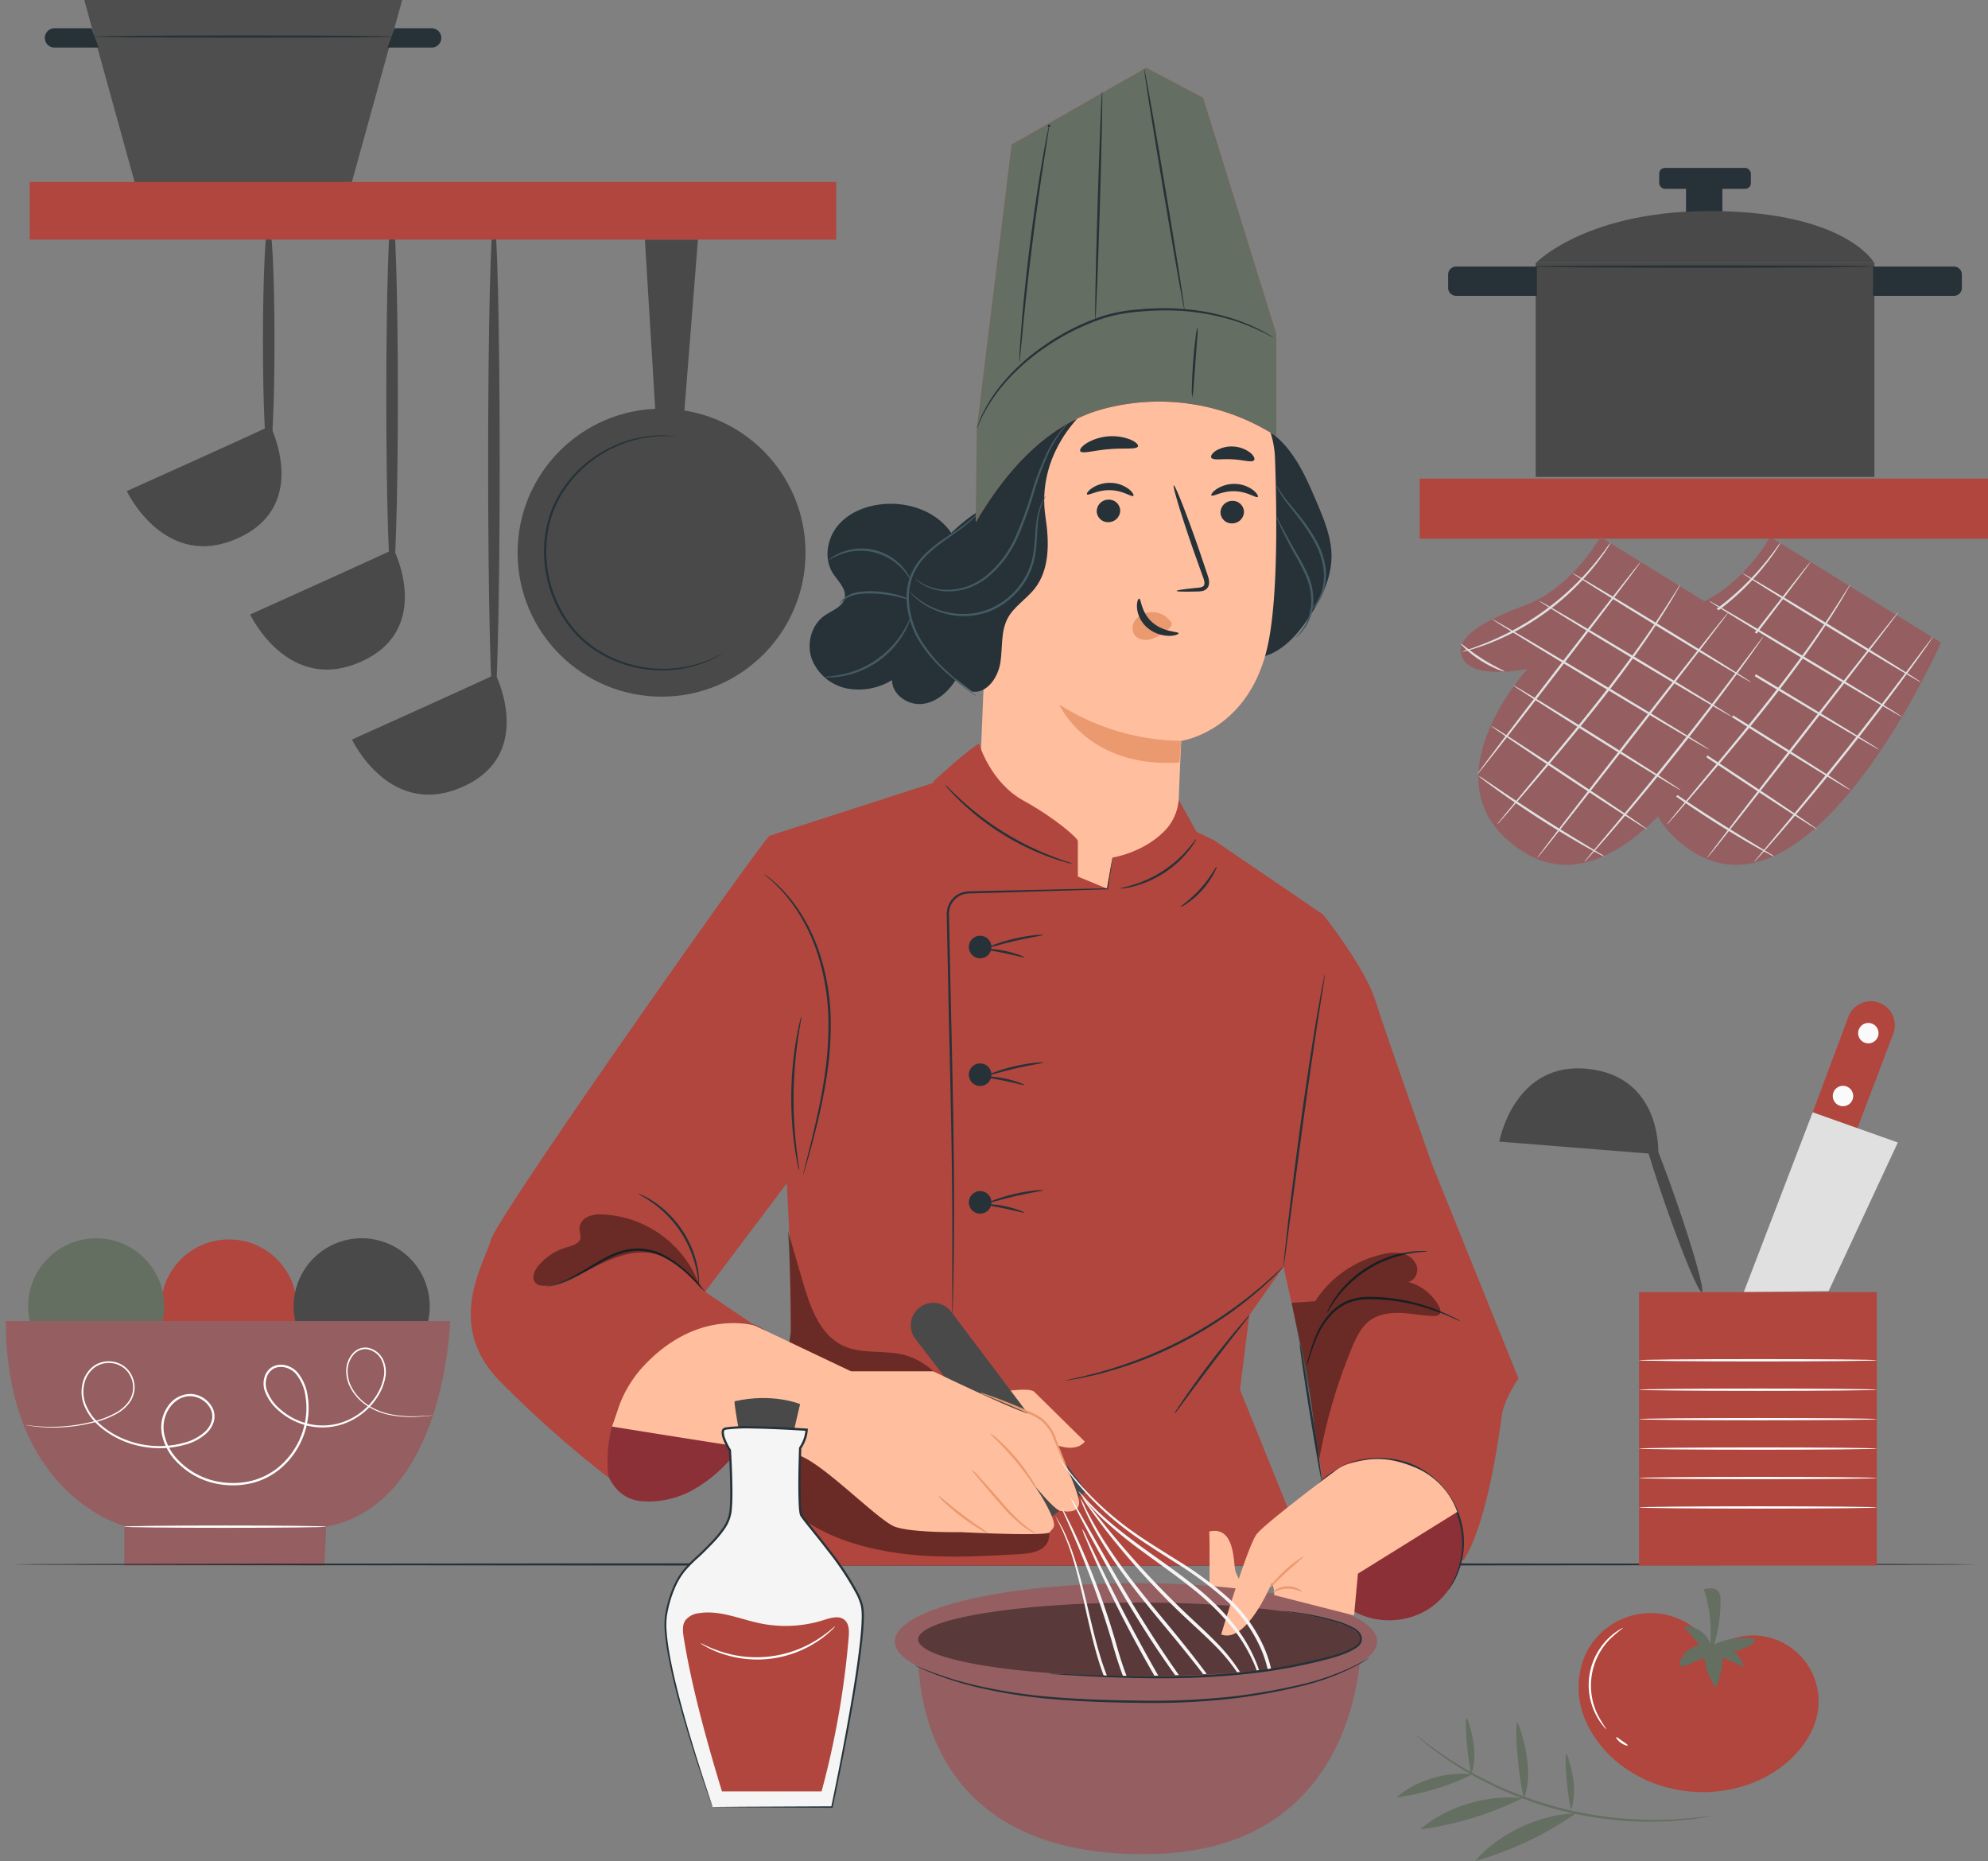 <svg xmlns="http://www.w3.org/2000/svg" width="689.842" height="645.717" viewBox="0 0 689.842 645.717">
  <rect x="0" y="0" width="689.842" height="645.717" fill="#808080" stroke="none"/>
  <defs>
    <style>
      .cls-1 {
        fill: #b0463d;
      }

      .cls-2 {
        fill: #494949;
      }

      .cls-3 {
        fill: #646f61;
      }

      .cls-4 {
        fill: #955f61;
      }

      .cls-5 {
        fill: #fff;
      }

      .cls-6 {
        fill: #e0e0e0;
      }

      .cls-7 {
        fill: #263238;
      }

      .cls-8 {
        fill: #ffbe9d;
      }

      .cls-9 {
        fill: #eb996e;
      }

      .cls-10 {
        fill: #455a64;
      }

      .cls-11 {
        fill: #e8505b;
      }

      .cls-12 {
        fill: #656e62;
      }

      .cls-13, .cls-14 {
        opacity: 0.4;
      }

      .cls-15 {
        fill: #f5f5f5;
      }

      .cls-16 {
        fill: #4e4e4e;
      }

      .cls-17 {
        fill: #fafafa;
      }
    </style>
  </defs>
  <g id="Group_361" data-name="Group 361" transform="translate(-475.156 -176)">
    <g id="Group_184" data-name="Group 184">
      <circle id="Ellipse_10" data-name="Ellipse 10" class="cls-1" cx="23.608" cy="23.608" r="23.608" transform="translate(530.995 606.028)"/>
      <circle id="Ellipse_11" data-name="Ellipse 11" class="cls-2" cx="23.608" cy="23.608" r="23.608" transform="matrix(0.957, -0.29, 0.29, 0.957, 571.228, 613.491)"/>
      <circle id="Ellipse_12" data-name="Ellipse 12" class="cls-3" cx="23.608" cy="23.608" r="23.608" transform="translate(475.156 629.245) rotate(-45)"/>
      <path id="Path_199" data-name="Path 199" class="cls-4" d="M477.165,634.325h154.2s-1.586,63.588-42.985,71.366l-.645,13.5H518.291V705.447S477.164,694.92,477.165,634.325Z"/>
      <g id="Group_182" data-name="Group 182">
        <path id="Path_200" data-name="Path 200" class="cls-5" d="M588.378,705.691c0,.221-15.739.4-35.151.4s-35.155-.18-35.155-.4,15.737-.4,35.155-.4S588.378,705.469,588.378,705.691Z"/>
      </g>
      <g id="Group_183" data-name="Group 183">
        <path id="Path_201" data-name="Path 201" class="cls-5" d="M625.392,667.092s-.333.055-.987.121l-2.907.249a38.99,38.99,0,0,1-11.2-.544,22.347,22.347,0,0,1-7.539-3.015,17.164,17.164,0,0,1-6.395-7.2,12.635,12.635,0,0,1-1.077-5.318,9.4,9.4,0,0,1,1.951-5.435,6.614,6.614,0,0,1,2.4-1.919,5.742,5.742,0,0,1,3.148-.416,7.524,7.524,0,0,1,5.164,3.791,10.056,10.056,0,0,1,.887,6.688,18.938,18.938,0,0,1-2.656,6.538,23.27,23.27,0,0,1-11.482,9.275,22.247,22.247,0,0,1-15.758-.169,23.312,23.312,0,0,1-7.158-4.36,16,16,0,0,1-4.859-7.119,7.927,7.927,0,0,1,.024-4.491,5.982,5.982,0,0,1,2.828-3.586c2.885-1.475,6.5-.381,8.576,1.948a16.2,16.2,0,0,1,3.6,8.5,25.969,25.969,0,0,1-.283,9.393A27.542,27.542,0,0,1,571.7,686.17a24.945,24.945,0,0,1-8.857,4.338,28.137,28.137,0,0,1-9.969.669,26.419,26.419,0,0,1-17.32-8.968,18.733,18.733,0,0,1-4.247-8.751,12.619,12.619,0,0,1,1.971-9.329,9.544,9.544,0,0,1,8.136-4.485A8.943,8.943,0,0,1,549,664.68a6.721,6.721,0,0,1,.313,4.649,8.885,8.885,0,0,1-2.436,3.889,17.676,17.676,0,0,1-7.815,4.111c-11.3,3.082-23.316-.346-30.671-7.662a17.75,17.75,0,0,1-4.158-6.39,12.558,12.558,0,0,1-.417-7.331,10.352,10.352,0,0,1,3.789-5.941,8.942,8.942,0,0,1,6.543-1.594,8.745,8.745,0,0,1,5.627,3.1,9.354,9.354,0,0,1,2.085,5.742,9.072,9.072,0,0,1-1.8,5.477,13.64,13.64,0,0,1-4.06,3.589,31.973,31.973,0,0,1-9.045,3.4,57.78,57.78,0,0,1-8.011,1.331,55.783,55.783,0,0,1-11.216-.066,37.686,37.686,0,0,1-3.867-.588s.337.024.988.11,1.62.205,2.895.317a58.094,58.094,0,0,0,19.12-1.476,31.748,31.748,0,0,0,8.9-3.414,13.207,13.207,0,0,0,3.9-3.487,8.576,8.576,0,0,0,1.684-5.188,8.838,8.838,0,0,0-1.991-5.407,8.2,8.2,0,0,0-5.287-2.877,8.364,8.364,0,0,0-6.113,1.511,9.745,9.745,0,0,0-3.54,5.608,11.924,11.924,0,0,0,.42,6.966,17.1,17.1,0,0,0,4.028,6.142c7.174,7.108,18.981,10.453,30,7.416a16.95,16.95,0,0,0,7.486-3.938,8.126,8.126,0,0,0,2.231-3.557,5.951,5.951,0,0,0-.282-4.129,8.182,8.182,0,0,0-6.918-4.571,7.74,7.74,0,0,0-4.214,1.075,10.207,10.207,0,0,0-3.234,3.076,11.818,11.818,0,0,0-1.838,8.754,17.96,17.96,0,0,0,4.077,8.371,25.641,25.641,0,0,0,16.8,8.682,27.356,27.356,0,0,0,9.678-.647,24.151,24.151,0,0,0,8.571-4.2,26.767,26.767,0,0,0,9.692-15.676,25.169,25.169,0,0,0,.284-9.111,15.464,15.464,0,0,0-3.391-8.094c-1.88-2.141-5.19-3.082-7.659-1.8a5.231,5.231,0,0,0-2.47,3.141,7.177,7.177,0,0,0-.023,4.074,15.306,15.306,0,0,0,4.63,6.777,22.574,22.574,0,0,0,6.927,4.238,21.566,21.566,0,0,0,15.273.2,22.646,22.646,0,0,0,11.19-8.982,18.379,18.379,0,0,0,2.594-6.312,9.492,9.492,0,0,0-.8-6.3,6.983,6.983,0,0,0-4.754-3.536,5.207,5.207,0,0,0-2.849.363,6.119,6.119,0,0,0-2.22,1.758,8.927,8.927,0,0,0-1.869,5.136,12.205,12.205,0,0,0,1.008,5.118,16.805,16.805,0,0,0,6.193,7.057,22.14,22.14,0,0,0,7.4,3.03,40.064,40.064,0,0,0,11.117.687l2.91-.169C625.054,667.092,625.392,667.092,625.392,667.092Z"/>
      </g>
    </g>
    <g id="Group_197" data-name="Group 197">
      <path id="Path_202" data-name="Path 202" class="cls-4" d="M1089.261,362.178c-.6,2.021-10.876,18.211-25.689,23.722s-25.839,11.591-21.722,18.851,22.317,3.3,22.317,3.3S1027.24,448.2,1062,471.137c42.4,27.977,86.7-72.163,86.7-72.163Z"/>
      <g id="Group_185" data-name="Group 185">
        <path id="Path_203" data-name="Path 203" class="cls-6" d="M1141.728,412.717c-.116.19-14.093-8.14-31.216-18.6s-30.915-19.1-30.8-19.29,14.09,8.139,31.219,18.6S1141.843,412.528,1141.728,412.717Z"/>
      </g>
      <g id="Group_186" data-name="Group 186">
        <path id="Path_204" data-name="Path 204" class="cls-6" d="M1135.164,424.725c-.114.19-15.213-8.671-33.719-19.788s-33.423-20.288-33.308-20.478,15.209,8.668,33.721,19.789S1135.278,424.535,1135.164,424.725Z"/>
      </g>
      <g id="Group_187" data-name="Group 187">
        <path id="Path_205" data-name="Path 205" class="cls-6" d="M1127.241,436.105c-.114.19-17.067-9.785-37.862-22.277s-37.566-22.777-37.451-22.968,17.063,9.783,37.865,22.279S1127.355,435.915,1127.241,436.105Z"/>
      </g>
      <g id="Group_188" data-name="Group 188">
        <path id="Path_206" data-name="Path 206" class="cls-6" d="M1117.352,450.185c-.118.188-13.257-7.825-29.344-17.9s-29.037-18.39-28.92-18.578,13.254,7.823,29.346,17.9S1117.469,450,1117.352,450.185Z"/>
      </g>
      <g id="Group_189" data-name="Group 189">
        <path id="Path_207" data-name="Path 207" class="cls-6" d="M1105.731,463.782c-.123.185-12.358-7.709-27.324-17.629s-27.005-18.117-26.883-18.3,12.355,7.708,27.326,17.632S1105.853,463.6,1105.731,463.782Z"/>
      </g>
      <g id="Group_190" data-name="Group 190">
        <path id="Path_208" data-name="Path 208" class="cls-6" d="M1090.893,473.215a10.022,10.022,0,0,1-1.852-.871c-1.169-.6-2.839-1.516-4.888-2.671-4.1-2.309-9.687-5.625-15.73-9.5s-11.391-7.572-15.2-10.332c-1.9-1.379-3.43-2.517-4.467-3.326a9.942,9.942,0,0,1-1.564-1.32,10.191,10.191,0,0,1,1.747,1.066l4.61,3.115c3.887,2.637,9.275,6.252,15.307,10.121s11.565,7.252,15.584,9.683l4.755,2.889A10.039,10.039,0,0,1,1090.893,473.215Z"/>
      </g>
      <g id="Group_191" data-name="Group 191">
        <path id="Path_209" data-name="Path 209" class="cls-6" d="M1056.124,408.964c-.06.192-3.966-1.047-8.193-3.754-4.242-2.686-7.017-5.7-6.868-5.837.165-.177,3.138,2.527,7.3,5.159C1052.506,407.189,1056.215,408.739,1056.124,408.964Z"/>
      </g>
      <g id="Group_192" data-name="Group 192">
        <path id="Path_210" data-name="Path 210" class="cls-6" d="M1145.952,396.886a4.871,4.871,0,0,1-.531.868l-1.648,2.4c-1.442,2.075-3.57,5.049-6.233,8.7-5.324,7.3-12.835,17.276-21.409,28.076s-16.6,20.375-22.5,27.214c-2.952,3.42-5.367,6.166-7.061,8.04l-1.963,2.148a4.785,4.785,0,0,1-.725.713,4.843,4.843,0,0,1,.6-.819l1.849-2.246c1.684-2.013,4.013-4.8,6.865-8.2,5.793-6.929,13.733-16.554,22.307-27.346s16.145-20.7,21.582-27.915c2.673-3.548,4.857-6.448,6.437-8.544l1.769-2.31A4.842,4.842,0,0,1,1145.952,396.886Z"/>
      </g>
      <g id="Group_193" data-name="Group 193">
        <path id="Path_211" data-name="Path 211" class="cls-6" d="M1133.933,388.32c.175.136-14.551,19.353-32.887,42.916s-33.349,42.564-33.524,42.428,14.548-19.349,32.89-42.921S1133.758,388.184,1133.933,388.32Z"/>
      </g>
      <g id="Group_194" data-name="Group 194">
        <path id="Path_212" data-name="Path 212" class="cls-6" d="M1117.169,378.818a5.245,5.245,0,0,1-.479.954c-.384.678-.885,1.56-1.508,2.657-1.333,2.294-3.326,5.578-5.912,9.557-5.145,7.975-12.8,18.639-21.822,29.961s-17.542,21.286-23.695,28.5l-7.331,8.506-2.024,2.287a5.34,5.34,0,0,1-.748.762,5.307,5.307,0,0,1,.624-.867l1.909-2.383,7.136-8.671c6.041-7.308,14.5-17.315,23.5-28.634s16.72-21.893,21.977-29.774c2.642-3.932,4.7-7.164,6.119-9.406l1.636-2.578A5.38,5.38,0,0,1,1117.169,378.818Z"/>
      </g>
      <g id="Group_195" data-name="Group 195">
        <path id="Path_213" data-name="Path 213" class="cls-6" d="M1103.413,370.939c.176.135-12.375,16.749-28.029,37.1s-28.493,36.754-28.668,36.618,12.372-16.745,28.032-37.107S1103.237,370.8,1103.413,370.939Z"/>
      </g>
      <g id="Group_196" data-name="Group 196">
        <path id="Path_214" data-name="Path 214" class="cls-6" d="M1093.065,364.2a15.844,15.844,0,0,1-1.32,2.217c-.441.706-1,1.556-1.706,2.5s-1.459,2.064-2.414,3.2a86,86,0,0,1-6.98,7.773,88.428,88.428,0,0,1-20.575,15.113,86.018,86.018,0,0,1-9.5,4.337c-1.374.57-2.663.963-3.78,1.345s-2.092.671-2.9.88a15.725,15.725,0,0,1-2.51.6,15.893,15.893,0,0,1,2.418-.895c.787-.254,1.747-.575,2.842-1.005s2.364-.848,3.716-1.449a96.356,96.356,0,0,0,9.364-4.46,94.192,94.192,0,0,0,20.409-14.992,96.313,96.313,0,0,0,7.056-7.6c.978-1.11,1.764-2.192,2.494-3.113s1.331-1.736,1.809-2.412A15.841,15.841,0,0,1,1093.065,364.2Z"/>
      </g>
    </g>
    <rect id="Rectangle_378" data-name="Rectangle 378" class="cls-1" width="197.192" height="20.82" transform="translate(967.805 342.074)"/>
    <g id="Group_210" data-name="Group 210">
      <path id="Path_215" data-name="Path 215" class="cls-4" d="M1030.321,362.178c-.6,2.021-10.876,18.211-25.689,23.722s-25.838,11.591-21.722,18.851,22.318,3.3,22.318,3.3-36.928,40.147-2.164,63.086c42.4,27.977,86.7-72.163,86.7-72.163Z"/>
      <g id="Group_198" data-name="Group 198">
        <path id="Path_216" data-name="Path 216" class="cls-6" d="M1082.788,412.717c-.115.19-14.093-8.14-31.215-18.6s-30.916-19.1-30.8-19.29,14.09,8.139,31.218,18.6S1082.9,412.528,1082.788,412.717Z"/>
      </g>
      <g id="Group_199" data-name="Group 199">
        <path id="Path_217" data-name="Path 217" class="cls-6" d="M1076.224,424.725c-.114.19-15.212-8.671-33.719-19.788s-33.422-20.288-33.308-20.478,15.209,8.668,33.722,19.789S1076.338,424.535,1076.224,424.725Z"/>
      </g>
      <g id="Group_200" data-name="Group 200">
        <path id="Path_218" data-name="Path 218" class="cls-6" d="M1068.3,436.105c-.115.19-17.068-9.785-37.862-22.277s-37.566-22.777-37.452-22.968,17.064,9.783,37.865,22.279S1068.416,435.915,1068.3,436.105Z"/>
      </g>
      <g id="Group_201" data-name="Group 201">
        <path id="Path_219" data-name="Path 219" class="cls-6" d="M1058.412,450.185c-.118.188-13.257-7.825-29.343-17.9s-29.038-18.39-28.92-18.578,13.254,7.823,29.346,17.9S1058.53,450,1058.412,450.185Z"/>
      </g>
      <g id="Group_202" data-name="Group 202">
        <path id="Path_220" data-name="Path 220" class="cls-6" d="M1046.791,463.782c-.123.185-12.357-7.709-27.324-17.629s-27.005-18.117-26.882-18.3,12.354,7.708,27.326,17.632S1046.914,463.6,1046.791,463.782Z"/>
      </g>
      <g id="Group_203" data-name="Group 203">
        <path id="Path_221" data-name="Path 221" class="cls-6" d="M1031.954,473.215a9.973,9.973,0,0,1-1.853-.871c-1.168-.6-2.839-1.516-4.887-2.671-4.1-2.309-9.688-5.625-15.731-9.5s-11.391-7.572-15.2-10.332c-1.9-1.379-3.43-2.517-4.467-3.326a9.983,9.983,0,0,1-1.565-1.32A10.145,10.145,0,0,1,990,446.264l4.611,3.115c3.887,2.637,9.274,6.252,15.306,10.121s11.565,7.252,15.585,9.683l4.755,2.889A10.046,10.046,0,0,1,1031.954,473.215Z"/>
      </g>
      <g id="Group_204" data-name="Group 204">
        <path id="Path_222" data-name="Path 222" class="cls-6" d="M997.185,408.964c-.06.192-3.967-1.047-8.194-3.754-4.242-2.686-7.017-5.7-6.868-5.837.165-.177,3.138,2.527,7.3,5.159C993.567,407.189,997.275,408.739,997.185,408.964Z"/>
      </g>
      <g id="Group_205" data-name="Group 205">
        <path id="Path_223" data-name="Path 223" class="cls-6" d="M1087.012,396.886a4.81,4.81,0,0,1-.53.868l-1.648,2.4c-1.443,2.075-3.571,5.049-6.234,8.7-5.323,7.3-12.835,17.276-21.408,28.076s-16.6,20.375-22.5,27.214c-2.953,3.42-5.367,6.166-7.062,8.04l-1.962,2.148a4.742,4.742,0,0,1-.726.713,4.9,4.9,0,0,1,.6-.819l1.848-2.246,6.865-8.2c5.793-6.929,13.733-16.554,22.308-27.346s16.144-20.7,21.581-27.915c2.674-3.548,4.858-6.448,6.437-8.544l1.77-2.31A4.885,4.885,0,0,1,1087.012,396.886Z"/>
      </g>
      <g id="Group_206" data-name="Group 206">
        <path id="Path_224" data-name="Path 224" class="cls-6" d="M1074.994,388.32c.175.136-14.551,19.353-32.888,42.916s-33.349,42.564-33.524,42.428,14.548-19.349,32.891-42.921S1074.819,388.184,1074.994,388.32Z"/>
      </g>
      <g id="Group_207" data-name="Group 207">
        <path id="Path_225" data-name="Path 225" class="cls-6" d="M1058.229,378.818a5.27,5.27,0,0,1-.478.954l-1.509,2.657c-1.333,2.294-3.326,5.578-5.911,9.557-5.146,7.975-12.8,18.639-21.823,29.961s-17.542,21.286-23.694,28.5c-3.049,3.538-5.538,6.426-7.332,8.506l-2.024,2.287a5.308,5.308,0,0,1-.747.762,5.256,5.256,0,0,1,.623-.867c.488-.608,1.121-1.4,1.909-2.383l7.136-8.671c6.042-7.308,14.5-17.315,23.5-28.634s16.719-21.893,21.977-29.774c2.641-3.932,4.7-7.164,6.118-9.406l1.637-2.578A5.5,5.5,0,0,1,1058.229,378.818Z"/>
      </g>
      <g id="Group_208" data-name="Group 208">
        <path id="Path_226" data-name="Path 226" class="cls-6" d="M1044.474,370.939c.175.135-12.375,16.749-28.029,37.1s-28.493,36.754-28.669,36.618,12.372-16.745,28.032-37.107S1044.3,370.8,1044.474,370.939Z"/>
      </g>
      <g id="Group_209" data-name="Group 209">
        <path id="Path_227" data-name="Path 227" class="cls-6" d="M1034.125,364.2a15.735,15.735,0,0,1-1.32,2.217c-.44.706-1,1.556-1.706,2.5s-1.459,2.064-2.414,3.2a86.032,86.032,0,0,1-6.98,7.773,88.451,88.451,0,0,1-20.574,15.113,86.016,86.016,0,0,1-9.505,4.337c-1.374.57-2.663.963-3.78,1.345s-2.092.671-2.9.88a15.667,15.667,0,0,1-2.51.6,15.889,15.889,0,0,1,2.418-.895c.788-.254,1.747-.575,2.842-1.005s2.365-.848,3.717-1.449a96.349,96.349,0,0,0,9.363-4.46,94.166,94.166,0,0,0,20.41-14.992,96.724,96.724,0,0,0,7.056-7.6c.977-1.11,1.764-2.192,2.494-3.113s1.331-1.736,1.808-2.412A15.943,15.943,0,0,1,1034.125,364.2Z"/>
      </g>
    </g>
    <g id="Group_212" data-name="Group 212">
      <rect id="Rectangle_379" data-name="Rectangle 379" class="cls-7" width="12.611" height="12.611" transform="translate(1060.211 237.892)"/>
      <rect id="Rectangle_380" data-name="Rectangle 380" class="cls-2" width="117.538" height="74.183" transform="translate(1008.04 267.284)"/>
      <path id="Path_228" data-name="Path 228" class="cls-2" d="M1008.04,267.284s17.993-18.8,63.108-18.045,54.429,18.045,54.429,18.045Z"/>
      <g id="Group_211" data-name="Group 211">
        <path id="Path_229" data-name="Path 229" class="cls-7" d="M1125.124,268.492c0,.222-26.423.4-59.01.4s-59.015-.179-59.015-.4,26.417-.4,59.015-.4S1125.124,268.27,1125.124,268.492Z"/>
      </g>
      <path id="Rectangle_381" data-name="Rectangle 381" class="cls-7" d="M0,0H28.046a2.763,2.763,0,0,1,2.763,2.763V7.392a2.764,2.764,0,0,1-2.764,2.764H0a0,0,0,0,1,0,0V0A0,0,0,0,1,0,0Z" transform="translate(1125.124 268.492)"/>
      <path id="Rectangle_382" data-name="Rectangle 382" class="cls-7" d="M0,0H28.046A2.764,2.764,0,0,1,30.81,2.764V7.392a2.764,2.764,0,0,1-2.764,2.764H0a0,0,0,0,1,0,0V0A0,0,0,0,1,0,0Z" transform="translate(1008.475 278.647) rotate(180)"/>
      <rect id="Rectangle_383" data-name="Rectangle 383" class="cls-7" width="31.81" height="7.271" rx="1.979" transform="translate(1050.903 234.256)"/>
    </g>
    <g id="Group_213" data-name="Group 213">
      <path id="Path_230" data-name="Path 230" class="cls-7" d="M1160.319,718.791c0,.221-152.25.4-340.017.4-187.832,0-340.05-.18-340.05-.4s152.218-.4,340.05-.4C1008.069,718.389,1160.319,718.569,1160.319,718.791Z"/>
    </g>
    <path id="Path_231" data-name="Path 231" class="cls-1" d="M934.275,493.325c-.613,2.633-13.741,122.117-13.741,122.117l-11.871,16.88-3.218,25.848L930.071,719.2h-182.5s-2.9-32.245-2.646-40.868,4.646-40.253,4.646-40.253l-.424-32.113-6.911-140.014L804.079,446c37.363-6.431,92.349,21.524,92.349,21.524Z"/>
    <path id="Path_232" data-name="Path 232" class="cls-7" d="M910.558,404.271c8.126-.509,14.357-7.3,18.838-14.1,4.183-6.346,7.764-13.48,7.8-21.081.033-6.6-2.6-12.887-5.188-18.959-2.665-6.253-5.377-12.586-9.566-17.94s-10.1-9.7-16.845-10.54"/>
    <g id="Group_280" data-name="Group 280">
      <g id="Group_279" data-name="Group 279">
        <g id="Group_278" data-name="Group 278">
          <g id="Group_267" data-name="Group 267">
            <g id="Group_266" data-name="Group 266">
              <g id="Group_265" data-name="Group 265">
                <g id="Group_218" data-name="Group 218">
                  <g id="Group_217" data-name="Group 217">
                    <g id="Group_216" data-name="Group 216">
                      <g id="Group_215" data-name="Group 215">
                        <g id="Group_214" data-name="Group 214">
                          <path id="Path_233" data-name="Path 233" class="cls-8" d="M815.574,436.1l.082-2.01,4.767-116.659,2.634-6.619,58.351-8.071a33.6,33.6,0,0,1,36.179,32.331c.751,21.235.83,47.189-2.117,62.936-5.927,31.664-30.415,35.039-30.415,35.039s-.421,8.291-.875,20.265c-.343,9.047-8.329,35.121-17.379,35.377-3.888.109-14.5-3.26-19.558-4C815.329,480.033,815.574,436.1,815.574,436.1Z"/>
                        </g>
                      </g>
                    </g>
                  </g>
                </g>
                <g id="Group_230" data-name="Group 230">
                  <g id="Group_223" data-name="Group 223">
                    <g id="Group_222" data-name="Group 222">
                      <g id="Group_221" data-name="Group 221">
                        <g id="Group_220" data-name="Group 220">
                          <g id="Group_219" data-name="Group 219">
                            <path id="Path_234" data-name="Path 234" class="cls-7" d="M906.817,353.583a4.082,4.082,0,0,1-4.047,4.007,3.9,3.9,0,0,1-4.1-3.793,4.082,4.082,0,0,1,4.042-4.009A3.906,3.906,0,0,1,906.817,353.583Z"/>
                          </g>
                        </g>
                      </g>
                    </g>
                  </g>
                  <g id="Group_229" data-name="Group 229">
                    <g id="Group_228" data-name="Group 228">
                      <g id="Group_227" data-name="Group 227">
                        <g id="Group_226" data-name="Group 226">
                          <g id="Group_225" data-name="Group 225">
                            <g id="Group_224" data-name="Group 224">
                              <path id="Path_235" data-name="Path 235" class="cls-7" d="M911.589,348.411c-.519.517-3.547-1.854-7.937-1.964-4.382-.172-7.665,2-8.127,1.446-.227-.244.314-1.19,1.745-2.172a11.2,11.2,0,0,1,6.525-1.816,10.743,10.743,0,0,1,6.3,2.227C911.415,347.2,911.845,348.179,911.589,348.411Z"/>
                            </g>
                          </g>
                        </g>
                      </g>
                    </g>
                  </g>
                </g>
                <g id="Group_242" data-name="Group 242">
                  <g id="Group_235" data-name="Group 235">
                    <g id="Group_234" data-name="Group 234">
                      <g id="Group_233" data-name="Group 233">
                        <g id="Group_232" data-name="Group 232">
                          <g id="Group_231" data-name="Group 231">
                            <path id="Path_236" data-name="Path 236" class="cls-7" d="M863.865,353.162a4.081,4.081,0,0,1-4.046,4.007,3.9,3.9,0,0,1-4.1-3.793,4.081,4.081,0,0,1,4.042-4.009A3.9,3.9,0,0,1,863.865,353.162Z"/>
                          </g>
                        </g>
                      </g>
                    </g>
                  </g>
                  <g id="Group_241" data-name="Group 241">
                    <g id="Group_240" data-name="Group 240">
                      <g id="Group_239" data-name="Group 239">
                        <g id="Group_238" data-name="Group 238">
                          <g id="Group_237" data-name="Group 237">
                            <g id="Group_236" data-name="Group 236">
                              <path id="Path_237" data-name="Path 237" class="cls-7" d="M868.424,348.04c-.521.517-3.552-1.854-7.937-1.964-4.383-.171-7.667,2-8.129,1.446-.225-.244.311-1.189,1.747-2.172a11.188,11.188,0,0,1,6.523-1.816,10.764,10.764,0,0,1,6.3,2.227C868.245,346.834,868.679,347.809,868.424,348.04Z"/>
                            </g>
                          </g>
                        </g>
                      </g>
                    </g>
                  </g>
                </g>
                <g id="Group_248" data-name="Group 248">
                  <g id="Group_247" data-name="Group 247">
                    <g id="Group_246" data-name="Group 246">
                      <g id="Group_245" data-name="Group 245">
                        <g id="Group_244" data-name="Group 244">
                          <g id="Group_243" data-name="Group 243">
                            <path id="Path_238" data-name="Path 238" class="cls-7" d="M883.455,381.028c-.014-.249,2.728-.645,7.165-1.089,1.123-.085,2.19-.278,2.4-1.038.287-.8-.149-2.024-.656-3.343q-1.469-4.112-3.08-8.625c-4.267-12.278-7.323-22.361-6.828-22.528s4.358,9.648,8.626,21.926q1.536,4.539,2.938,8.672c.389,1.286,1.078,2.75.46,4.415a2.817,2.817,0,0,1-1.888,1.588,7.631,7.631,0,0,1-1.911.212C886.226,381.334,883.465,381.279,883.455,381.028Z"/>
                          </g>
                        </g>
                      </g>
                    </g>
                  </g>
                </g>
                <g id="Group_253" data-name="Group 253">
                  <g id="Group_252" data-name="Group 252">
                    <g id="Group_251" data-name="Group 251">
                      <g id="Group_250" data-name="Group 250">
                        <g id="Group_249" data-name="Group 249">
                          <path id="Path_239" data-name="Path 239" class="cls-9" d="M885.055,433.05a80.936,80.936,0,0,1-42.28-12.536s9.731,22.132,41.643,20.033Z"/>
                        </g>
                      </g>
                    </g>
                  </g>
                </g>
                <g id="Group_258" data-name="Group 258">
                  <g id="Group_257" data-name="Group 257">
                    <g id="Group_256" data-name="Group 256">
                      <g id="Group_255" data-name="Group 255">
                        <g id="Group_254" data-name="Group 254">
                          <path id="Path_240" data-name="Path 240" class="cls-9" d="M881.308,391.555a7.912,7.912,0,0,0-7.009-3.133,7.225,7.225,0,0,0-5.06,2.537,4.577,4.577,0,0,0-.492,5.222c1.138,1.7,3.6,2.151,5.713,1.614a16.644,16.644,0,0,0,5.7-3.193,4.863,4.863,0,0,0,1.289-1.264,1.467,1.467,0,0,0,.038-1.634"/>
                        </g>
                      </g>
                    </g>
                  </g>
                </g>
                <g id="Group_264" data-name="Group 264">
                  <g id="Group_263" data-name="Group 263">
                    <g id="Group_262" data-name="Group 262">
                      <g id="Group_261" data-name="Group 261">
                        <g id="Group_260" data-name="Group 260">
                          <g id="Group_259" data-name="Group 259">
                            <path id="Path_241" data-name="Path 241" class="cls-7" d="M870.455,383.709c.715-.022.592,4.742,4.577,8.236s9.07,3.109,9.089,3.777c.058.3-1.156.894-3.3.893a11.87,11.87,0,0,1-7.6-2.883,10.332,10.332,0,0,1-3.532-6.9C869.565,384.837,870.13,383.672,870.455,383.709Z"/>
                          </g>
                        </g>
                      </g>
                    </g>
                  </g>
                </g>
              </g>
            </g>
          </g>
          <g id="Group_272" data-name="Group 272">
            <g id="Group_271" data-name="Group 271">
              <g id="Group_270" data-name="Group 270">
                <g id="Group_269" data-name="Group 269">
                  <g id="Group_268" data-name="Group 268">
                    <path id="Path_242" data-name="Path 242" class="cls-7" d="M870.032,330.871c-.466,1.181-4.832.494-10,.973-5.177.375-9.371,1.768-10.024.679-.291-.521.464-1.623,2.175-2.732a17.459,17.459,0,0,1,15.253-1.259C869.308,329.345,870.233,330.31,870.032,330.871Z"/>
                  </g>
                </g>
              </g>
            </g>
          </g>
          <g id="Group_277" data-name="Group 277">
            <g id="Group_276" data-name="Group 276">
              <g id="Group_275" data-name="Group 275">
                <g id="Group_274" data-name="Group 274">
                  <g id="Group_273" data-name="Group 273">
                    <path id="Path_243" data-name="Path 243" class="cls-7" d="M910.326,335.664c-.8.975-3.794-.143-7.429-.292-3.629-.276-6.733.485-7.413-.577-.3-.515.216-1.5,1.587-2.407a10.765,10.765,0,0,1,11.959.7C910.287,334.148,910.68,335.187,910.326,335.664Z"/>
                  </g>
                </g>
              </g>
            </g>
          </g>
        </g>
      </g>
    </g>
    <path id="Path_244" data-name="Path 244" class="cls-7" d="M815.256,353.075s-7.8,4.18-16.022,14.5c-5.058,6.348-8.346,14.554-7.082,22.572,1.75,11.109,11.387,19.014,20.34,25.82,5.16.75,9-4.944,9.8-10.1s.082-10.719,2.523-15.328c2.188-4.134,6.512-6.666,9.4-10.348,5.367-6.852,5-16.49,3.691-25.1s.051-21.617,11.06-33.851C848.966,321.247,822.08,331.792,815.256,353.075Z"/>
    <path id="Path_245" data-name="Path 245" class="cls-7" d="M805.722,381.727c4.7-6.678,3.46-16.484-1.883-22.659s-14-8.867-22.137-8.168c-5.928.509-11.916,2.83-15.745,7.384s-4.985,11.557-1.806,16.585c1.758,2.78,4.819,5.409,4.112,8.621-.68,3.094-4.337,4.267-6.938,6.075-4.545,3.162-6.309,9.55-4.565,14.8a16.545,16.545,0,0,0,11.986,10.438A21.993,21.993,0,0,0,784.7,411.95c-.03,4.944,5.309,8.72,10.235,8.3s9.1-4,11.734-8.181c3.726-5.9,5.011-13.085,4.849-20.064s-1.683-13.847-3.2-20.662"/>
    <g id="Group_281" data-name="Group 281">
      <path id="Path_246" data-name="Path 246" class="cls-10" d="M813.872,417.484a3.48,3.48,0,0,1-.73-.46l-2-1.448c-1.714-1.283-4.193-3.15-7.081-5.682a51.857,51.857,0,0,1-9.031-10.019,30.424,30.424,0,0,1-5.276-15.594,21.531,21.531,0,0,1,1.339-8.517,20.887,20.887,0,0,1,4.307-6.779c3.541-3.736,7.493-6.14,10.615-8.321a61.765,61.765,0,0,0,7.171-5.475c.792-.714,1.371-1.3,1.753-1.717a3.457,3.457,0,0,1,.631-.589,3.468,3.468,0,0,1-.51.7,18.669,18.669,0,0,1-1.657,1.836,53.614,53.614,0,0,1-7.063,5.714c-3.089,2.244-6.984,4.7-10.4,8.357a20.328,20.328,0,0,0-4.116,6.556,20.954,20.954,0,0,0-1.273,8.211,30.1,30.1,0,0,0,5.091,15.214,53.412,53.412,0,0,0,8.794,10c2.819,2.568,5.24,4.5,6.893,5.857l1.9,1.567A3.486,3.486,0,0,1,813.872,417.484Z"/>
    </g>
    <g id="Group_282" data-name="Group 282">
      <path id="Path_247" data-name="Path 247" class="cls-10" d="M791.2,377.23c-.131.076-.944-1.625-2.967-3.8a19.531,19.531,0,0,0-21.1-5.167c-2.8.99-4.3,2.123-4.385,1.995-.028-.039.316-.358,1.012-.844a16.54,16.54,0,0,1,3.173-1.683,19.025,19.025,0,0,1,21.725,5.321,16.5,16.5,0,0,1,2.037,2.958A3.706,3.706,0,0,1,791.2,377.23Z"/>
    </g>
    <g id="Group_283" data-name="Group 283">
      <path id="Path_248" data-name="Path 248" class="cls-10" d="M766.45,385.679c-.088-.009.481-1.529,2.558-2.829a11.057,11.057,0,0,1,3.944-1.424,26.64,26.64,0,0,1,5.076-.287,35.537,35.537,0,0,1,9.067,1.426,12.379,12.379,0,0,1,3.526,1.416,31.565,31.565,0,0,1-3.671-.867,45.122,45.122,0,0,0-8.944-1.172c-3.525-.129-6.731.254-8.714,1.4A11.891,11.891,0,0,0,766.45,385.679Z"/>
    </g>
    <g id="Group_284" data-name="Group 284">
      <path id="Path_249" data-name="Path 249" class="cls-10" d="M761.15,410.887c0-.146,2.207-.1,5.665-.771a32.589,32.589,0,0,0,21.828-15.237c1.825-3.013,2.54-5.105,2.676-5.051a5.237,5.237,0,0,1-.417,1.494,26.5,26.5,0,0,1-1.769,3.843,30.89,30.89,0,0,1-22.219,15.51,26.406,26.406,0,0,1-4.217.336A5.2,5.2,0,0,1,761.15,410.887Z"/>
    </g>
    <g id="Group_285" data-name="Group 285">
      <path id="Path_250" data-name="Path 250" class="cls-10" d="M792.742,376.733c.061-.074.938.832,2.884,1.9a17.6,17.6,0,0,0,9.031,1.983,20.816,20.816,0,0,0,6.306-1.215,23.045,23.045,0,0,0,6.4-3.643,37.382,37.382,0,0,0,10.146-13.5,139.081,139.081,0,0,0,5.874-16.118,92.794,92.794,0,0,1,5.11-13.134,40.174,40.174,0,0,1,5.138-8,23.067,23.067,0,0,1,1.756-1.9,3.9,3.9,0,0,1,.68-.594c.053.052-.825.929-2.192,2.689a43.926,43.926,0,0,0-4.872,8.052,98.848,98.848,0,0,0-4.916,13.112,131.557,131.557,0,0,1-5.852,16.234,37.524,37.524,0,0,1-10.416,13.736,23.351,23.351,0,0,1-6.636,3.688,21,21,0,0,1-6.513,1.155,17.327,17.327,0,0,1-9.2-2.278,9.772,9.772,0,0,1-1.248-.832,6.611,6.611,0,0,1-.849-.695A3.793,3.793,0,0,1,792.742,376.733Z"/>
    </g>
    <g id="Group_286" data-name="Group 286">
      <path id="Path_251" data-name="Path 251" class="cls-10" d="M838.01,348.146c.076.047-.561.932-1.272,2.729a27.6,27.6,0,0,0-1.552,8.01c-.312,3.447-.182,7.659-1.37,12.21a25.562,25.562,0,0,1-8.088,12.628,24.381,24.381,0,0,1-13.763,5.932,25.657,25.657,0,0,1-12.138-1.863,24.2,24.2,0,0,1-7.037-4.379,15.706,15.706,0,0,1-1.587-1.6,2.845,2.845,0,0,1-.487-.617c.069-.066.767.766,2.277,1.983a26.165,26.165,0,0,0,18.9,5.743,23.932,23.932,0,0,0,13.31-5.8,25.152,25.152,0,0,0,7.9-12.217c1.193-4.389,1.135-8.593,1.517-12.061a25.821,25.821,0,0,1,1.829-8.081,12.244,12.244,0,0,1,1.085-1.982A2.826,2.826,0,0,1,838.01,348.146Z"/>
    </g>
    <g id="Group_287" data-name="Group 287">
      <path id="Path_252" data-name="Path 252" class="cls-10" d="M929.388,388.11c-.052-.066.518-.487,1.349-1.431a14.515,14.515,0,0,0,2.7-4.523,18.532,18.532,0,0,0,1.094-7.7,25.306,25.306,0,0,0-2.635-9.19c-3.055-6.174-7.259-10.9-10.007-14.521a39,39,0,0,1-3-4.492,7.847,7.847,0,0,1-.855-1.788,11.536,11.536,0,0,1,1.122,1.625c.7,1.057,1.755,2.55,3.183,4.3,2.838,3.5,7.158,8.212,10.282,14.521a25.181,25.181,0,0,1,2.652,9.5,18.436,18.436,0,0,1-1.305,7.952,13.513,13.513,0,0,1-3,4.529,8.53,8.53,0,0,1-1.132.95C929.556,388.041,929.405,388.132,929.388,388.11Z"/>
    </g>
    <g id="Group_288" data-name="Group 288">
      <path id="Path_253" data-name="Path 253" class="cls-10" d="M924.818,397.133c-.155-.125,2.074-1.725,3.819-5.514a17.672,17.672,0,0,0,1.524-7.038,21.772,21.772,0,0,0-1.8-8.643,74.926,74.926,0,0,0-4.15-7.982c-1.34-2.443-2.5-4.668-3.438-6.554s-1.661-3.432-2.127-4.515a7.446,7.446,0,0,1-.631-1.724,8.833,8.833,0,0,1,.913,1.589c.634,1.185,1.419,2.652,2.349,4.388,1,1.847,2.208,4.04,3.58,6.455a67.231,67.231,0,0,1,4.247,8.04A21.822,21.822,0,0,1,930.9,384.6a17.524,17.524,0,0,1-1.75,7.263,15.186,15.186,0,0,1-2.913,4.1,9.574,9.574,0,0,1-1.019.909C924.973,397.064,924.836,397.154,924.818,397.133Z"/>
    </g>
    <path id="Path_254" data-name="Path 254" class="cls-11" d="M813.753,357.17c10.557-18.026,25.338-34.8,45.656-39.65a74.9,74.9,0,0,1,58.619,9.82V291.807l-25.37-81.887L872.884,199.5l-46.7,26.673L814.1,324.668Z"/>
    <path id="Path_255" data-name="Path 255" class="cls-12" d="M813.753,357.17c10.557-18.026,25.338-34.8,45.656-39.65a74.9,74.9,0,0,1,58.619,9.82V291.807l-25.37-81.887L872.884,199.5l-46.7,26.673L814.1,324.668Z"/>
    <g id="Group_289" data-name="Group 289">
      <path id="Path_256" data-name="Path 256" class="cls-7" d="M917.033,293.1a7.2,7.2,0,0,1-1.118-.527c-.726-.355-1.752-.962-3.153-1.586a68.514,68.514,0,0,0-12.123-4.536,79.592,79.592,0,0,0-18.962-2.732,97.061,97.061,0,0,0-11.327.422,57.878,57.878,0,0,0-11.928,2.171,80.164,80.164,0,0,0-20.935,10.486,73.368,73.368,0,0,0-14.248,12.788,57.661,57.661,0,0,0-7.157,10.756q-.9,2.016-1.435,3.22a7.125,7.125,0,0,1-.546,1.111,7.114,7.114,0,0,1,.395-1.169c.294-.754.7-1.881,1.3-3.3a54.174,54.174,0,0,1,7-10.985,72.022,72.022,0,0,1,14.262-13.031,79.415,79.415,0,0,1,21.121-10.646,57.875,57.875,0,0,1,12.089-2.187,95.406,95.406,0,0,1,11.423-.379,77.848,77.848,0,0,1,19.1,2.926,63.342,63.342,0,0,1,12.108,4.8c1.386.671,2.391,1.324,3.094,1.725A7.046,7.046,0,0,1,917.033,293.1Z"/>
    </g>
    <g id="Group_290" data-name="Group 290">
      <path id="Path_257" data-name="Path 257" class="cls-7" d="M886.18,283.585c-.218.037-3.527-18.675-7.388-41.788s-6.816-41.887-6.6-41.924,3.526,18.671,7.389,41.792S886.4,283.549,886.18,283.585Z"/>
    </g>
    <g id="Group_291" data-name="Group 291">
      <path id="Path_258" data-name="Path 258" class="cls-7" d="M855.232,286.965c-.221-.007.129-17.763.782-39.653s1.363-39.64,1.585-39.633-.129,17.758-.782,39.657S855.454,286.971,855.232,286.965Z"/>
    </g>
    <g id="Group_292" data-name="Group 292">
      <path id="Path_259" data-name="Path 259" class="cls-7" d="M828.892,301.716a3.448,3.448,0,0,1-.019-.849c.027-.644.06-1.444.1-2.422.1-2.1.3-5.142.6-8.893.584-7.505,1.6-17.855,3.036-29.25s3.013-21.68,4.307-29.1c.64-3.708,1.2-6.7,1.622-8.764.2-.957.369-1.741.5-2.372a.426.426,0,1,1,.16.029c-.094.638-.211,1.43-.354,2.4-.341,2.191-.8,5.17-1.369,8.8-1.15,7.432-2.636,17.716-4.072,29.1s-2.538,21.714-3.266,29.2c-.352,3.657-.641,6.658-.854,8.866-.1.973-.185,1.77-.252,2.411A3.376,3.376,0,0,1,828.892,301.716Z"/>
    </g>
    <g id="Group_293" data-name="Group 293">
      <path id="Path_260" data-name="Path 260" class="cls-7" d="M890.685,289.575a16.47,16.47,0,0,1-.085,3.576c-.182,2.5-.392,5.39-.625,8.579s-.463,6.075-.654,8.578a16.587,16.587,0,0,1-.447,3.548,15.247,15.247,0,0,1-.12-3.577c.038-2.206.17-5.252.42-8.609s.572-6.388.861-8.575A15.263,15.263,0,0,1,890.685,289.575Z"/>
    </g>
    <g id="Group_295" data-name="Group 295">
      <path id="Path_261" data-name="Path 261" class="cls-11" d="M743.516,640.271c-1.943-2.844-7.165-5.369-10.59-5.743-11.846-1.294-22.645,3.81-31.977,11.222l-1.837,3.338c-5.029,3.921-10.27,8.4-11.833,14.579s-2.008,13.233-2.139,19.609c-.059,2.918,1.283,6.2,4,9.367a12.937,12.937,0,0,0,8.664,4.211,31.584,31.584,0,0,0,18.056-4.052A49.417,49.417,0,0,0,730,680.618a69.348,69.348,0,0,0,14.435-30.767C745.061,646.614,745.376,642.993,743.516,640.271Z"/>
      <g id="Group_294" data-name="Group 294" class="cls-13">
        <path id="Path_262" data-name="Path 262" d="M743.516,640.271c-1.943-2.844-7.165-5.369-10.59-5.743-11.846-1.294-22.645,3.81-31.977,11.222l-1.837,3.338c-5.029,3.921-10.27,8.4-11.833,14.579s-2.008,13.233-2.139,19.609c-.059,2.918,1.283,6.2,4,9.367a12.937,12.937,0,0,0,8.664,4.211,31.584,31.584,0,0,0,18.056-4.052A49.417,49.417,0,0,0,730,680.618a69.348,69.348,0,0,0,14.435-30.767C745.061,646.614,745.376,642.993,743.516,640.271Z"/>
      </g>
    </g>
    <path id="Path_263" data-name="Path 263" class="cls-1" d="M742.233,465.949c-1.858.619-94.274,131.6-96.753,140.279s-16.021,29.474,3.1,48.947a380.048,380.048,0,0,0,37.778,33.508c-4.285-33.011,28.208-59.627,50.823-52.715L719.831,624.2l39.653-52.665"/>
    <path id="Path_264" data-name="Path 264" class="cls-1" d="M934.275,493.325s14.539,18.173,18.176,29.949c3.106,10.056,19.581,56.568,19.581,56.568l30.025,74.408S997.5,660.828,996.4,666.4c-.435,2.212-4.25,36.4-13.346,50.947L934.9,695.816l-6.069-43.107-8.292-37.267,8.582-100.005Z"/>
    <path id="Path_265" data-name="Path 265" class="cls-1" d="M799.109,447.049s12.389-11.391,15.768-12.988c0,0,3.918,13.362,15.37,19.69s18.929,13.144,18.929,14.048v16.574S802.079,471.5,799.109,447.049Z"/>
    <path id="Path_266" data-name="Path 266" class="cls-1" d="M806.989,531.381l91.6-5.533-4.23-52.323-3.99-8.873-6.2-11.125a17.527,17.527,0,0,1-4.326,10.159c-7.553,8.217-18.613,9.839-18.613,9.839l-1.808,10.848L813.043,465.2s-6.054,63.166-6.054,64.673"/>
    <g id="Group_296" data-name="Group 296">
      <path id="Path_267" data-name="Path 267" class="cls-7" d="M861.23,473.525a4.085,4.085,0,0,1-.071.708c-.074.51-.173,1.2-.3,2.08-.294,1.881-.716,4.586-1.263,8.089l-.022.143-.148,0L821.747,485.7l-6.217.177-3.211.091a9.656,9.656,0,0,0-3.126.4,7.052,7.052,0,0,0-4.356,4.382,8.342,8.342,0,0,0-.36,3.283q.033,1.742.066,3.511c.2,9.434.412,19.424.631,29.765.7,28.96,1.152,55.188,1.019,74.172-.041,9.492-.163,17.173-.279,22.479-.071,2.615-.127,4.664-.166,6.11-.027.664-.048,1.189-.064,1.588a2.74,2.74,0,0,1-.049.541,2.685,2.685,0,0,1-.033-.542c0-.4-.009-.925-.016-1.59,0-1.446.009-3.5.015-6.111.006-5.356.014-13.022.024-22.475-.013-18.979-.552-45.192-1.253-74.154-.208-10.342-.409-20.334-.6-29.77q-.028-1.769-.058-3.511a9.088,9.088,0,0,1,.41-3.539,7.789,7.789,0,0,1,4.832-4.831,10.364,10.364,0,0,1,3.343-.428l3.211-.078,6.218-.149,37.688-.828-.169.147c.619-3.49,1.1-6.187,1.429-8.061.165-.876.294-1.559.39-2.065A3.937,3.937,0,0,1,861.23,473.525Z"/>
    </g>
    <g id="Group_299" data-name="Group 299">
      <circle id="Ellipse_13" data-name="Ellipse 13" class="cls-7" cx="3.924" cy="3.924" r="3.924" transform="translate(811.343 500.66)"/>
      <g id="Group_297" data-name="Group 297">
        <path id="Path_268" data-name="Path 268" class="cls-7" d="M837.173,500.375c.024.236-4.418.812-9.779,2.063-5.367,1.231-9.61,2.665-9.691,2.442-.078-.191,4.082-1.979,9.51-3.225C832.635,500.391,837.159,500.17,837.173,500.375Z"/>
      </g>
      <g id="Group_298" data-name="Group 298">
        <path id="Path_269" data-name="Path 269" class="cls-7" d="M830.6,508.153c-.076.219-3.08-.656-6.843-1.437s-6.864-1.2-6.845-1.43c.011-.211,3.188-.163,7.009.644S830.673,507.955,830.6,508.153Z"/>
      </g>
    </g>
    <g id="Group_302" data-name="Group 302">
      <circle id="Ellipse_14" data-name="Ellipse 14" class="cls-7" cx="3.924" cy="3.924" r="3.924" transform="translate(811.343 544.952)"/>
      <g id="Group_300" data-name="Group 300">
        <path id="Path_270" data-name="Path 270" class="cls-7" d="M837.173,544.667c.024.236-4.418.811-9.779,2.062-5.367,1.231-9.61,2.665-9.691,2.442-.078-.19,4.082-1.979,9.51-3.225C832.635,544.682,837.159,544.461,837.173,544.667Z"/>
      </g>
      <g id="Group_301" data-name="Group 301">
        <path id="Path_271" data-name="Path 271" class="cls-7" d="M830.6,552.444c-.076.22-3.08-.656-6.843-1.437s-6.864-1.2-6.845-1.43c.011-.211,3.188-.163,7.009.644S830.673,552.246,830.6,552.444Z"/>
      </g>
    </g>
    <g id="Group_305" data-name="Group 305">
      <circle id="Ellipse_15" data-name="Ellipse 15" class="cls-7" cx="3.924" cy="3.924" r="3.924" transform="translate(811.343 589.243)"/>
      <g id="Group_303" data-name="Group 303">
        <path id="Path_272" data-name="Path 272" class="cls-7" d="M837.173,588.958c.024.236-4.418.811-9.779,2.062-5.367,1.232-9.61,2.666-9.691,2.443-.078-.191,4.082-1.979,9.51-3.225C832.635,588.973,837.159,588.752,837.173,588.958Z"/>
      </g>
      <g id="Group_304" data-name="Group 304">
        <path id="Path_273" data-name="Path 273" class="cls-7" d="M830.6,596.735c-.076.22-3.08-.655-6.843-1.437s-6.864-1.2-6.845-1.43c.011-.21,3.188-.163,7.009.644S830.673,596.537,830.6,596.735Z"/>
      </g>
    </g>
    <g id="Group_306" data-name="Group 306">
      <path id="Path_274" data-name="Path 274" class="cls-7" d="M753.894,583.469a6.077,6.077,0,0,1,.217-1.119c.2-.8.452-1.854.772-3.169.684-2.748,1.7-6.719,2.856-11.644s2.439-10.814,3.439-17.419a119.519,119.519,0,0,0,1.414-21.632,79.825,79.825,0,0,0-3.663-21.3,62.56,62.56,0,0,0-7.624-15.9,51.484,51.484,0,0,0-7.722-9.071c-1-1-1.9-1.637-2.441-2.147a5.96,5.96,0,0,1-.836-.777,6.123,6.123,0,0,1,.935.65,31.869,31.869,0,0,1,2.551,2.042,48.183,48.183,0,0,1,7.981,8.982,61.441,61.441,0,0,1,7.859,15.994,78.833,78.833,0,0,1,3.762,21.5,116.379,116.379,0,0,1-1.485,21.772c-1.045,6.631-2.39,12.524-3.618,17.44s-2.329,8.867-3.106,11.592l-.918,3.13A5.908,5.908,0,0,1,753.894,583.469Z"/>
    </g>
    <g id="Group_307" data-name="Group 307">
      <path id="Path_275" data-name="Path 275" class="cls-7" d="M752.471,582.119a10.771,10.771,0,0,1-.524-2.055c-.3-1.331-.641-3.276-.994-5.689a122.086,122.086,0,0,1,.542-37.991c.422-2.4.822-4.335,1.155-5.658a10.712,10.712,0,0,1,.583-2.039,10.747,10.747,0,0,1-.276,2.1c-.239,1.339-.553,3.282-.9,5.685a144.258,144.258,0,0,0-.539,37.829c.28,2.412.539,4.364.739,5.709A10.858,10.858,0,0,1,752.471,582.119Z"/>
    </g>
    <g id="Group_308" data-name="Group 308">
      <path id="Path_276" data-name="Path 276" class="cls-7" d="M664.762,622.3a20.617,20.617,0,0,1,2.4-.6,32.5,32.5,0,0,0,6.2-2.5c2.526-1.286,5.382-3.1,8.627-5.037,3.252-1.872,6.973-4,11.383-4.728a19.248,19.248,0,0,1,12.123,1.985,37.348,37.348,0,0,1,8.17,5.89,49.255,49.255,0,0,1,4.671,4.9,12.789,12.789,0,0,1,1.495,1.982,17.221,17.221,0,0,1-1.729-1.775,63.42,63.42,0,0,0-4.815-4.687,38.764,38.764,0,0,0-8.119-5.651,18.764,18.764,0,0,0-11.663-1.857c-4.226.7-7.892,2.746-11.143,4.576-3.248,1.887-6.157,3.669-8.746,4.9A28.55,28.55,0,0,1,667.231,622a17.845,17.845,0,0,1-1.827.27A1.926,1.926,0,0,1,664.762,622.3Z"/>
    </g>
    <g id="Group_309" data-name="Group 309">
      <path id="Path_277" data-name="Path 277" class="cls-7" d="M696.7,590.213a5.828,5.828,0,0,1,1.468.563,13.731,13.731,0,0,1,1.647.827,23.3,23.3,0,0,1,2.1,1.258,34.232,34.232,0,0,1,4.975,3.976,36.153,36.153,0,0,1,8.6,12.921,34.109,34.109,0,0,1,1.745,6.126,22.785,22.785,0,0,1,.35,2.419,13.644,13.644,0,0,1,.127,1.839,5.841,5.841,0,0,1-.048,1.571c-.157.009-.209-2.228-.985-5.714a38.161,38.161,0,0,0-1.876-5.966,38.284,38.284,0,0,0-8.428-12.668,38.244,38.244,0,0,0-4.777-4.035C698.678,591.267,696.635,590.354,696.7,590.213Z"/>
    </g>
    <g id="Group_310" data-name="Group 310" class="cls-13">
      <path id="Path_278" data-name="Path 278" d="M716.976,619.8A37.685,37.685,0,0,0,684.5,597.369a11.209,11.209,0,0,0-5.487.853,4.775,4.775,0,0,0-2.813,4.465,13.14,13.14,0,0,1,.431,2.7c-.224,2.062-2.767,2.794-4.762,3.363a20.211,20.211,0,0,0-9.92,6.458c-1.341,1.612-2.415,4.037-1.128,5.691,1.057,1.358,3.092,1.355,4.785,1.058,6.353-1.117,12.014-4.542,17.822-7.346s12.33-5.069,18.621-3.65c6.958,1.569,12.12,7.249,16.8,12.632"/>
    </g>
    <g id="Group_311" data-name="Group 311">
      <path id="Path_279" data-name="Path 279" class="cls-7" d="M920.534,615.442a3.644,3.644,0,0,1-.574.672l-1.759,1.818c-.763.791-1.716,1.74-2.876,2.785s-2.432,2.291-3.954,3.537a133.947,133.947,0,0,1-10.934,8.435,136.468,136.468,0,0,1-29.928,15.64,133.737,133.737,0,0,1-13.169,4.161c-1.891.537-3.638.88-5.161,1.226s-2.843.6-3.928.771l-2.5.406a3.69,3.69,0,0,1-.879.088,3.631,3.631,0,0,1,.851-.247l2.464-.554c1.074-.221,2.383-.505,3.889-.9s3.239-.766,5.113-1.336c3.778-1.029,8.213-2.48,13.055-4.3a144.55,144.55,0,0,0,29.772-15.558c4.262-2.933,7.985-5.745,10.987-8.26,1.539-1.213,2.839-2.417,4.017-3.434s2.166-1.924,2.961-2.678L919.846,616A3.7,3.7,0,0,1,920.534,615.442Z"/>
    </g>
    <g id="Group_312" data-name="Group 312">
      <path id="Path_280" data-name="Path 280" class="cls-7" d="M934.9,514.029a5.159,5.159,0,0,1-.1,1.039c-.114.756-.262,1.736-.446,2.952-.419,2.655-1,6.334-1.71,10.84-1.411,9.158-3.275,21.823-5.2,35.831-1.876,13.977-3.573,26.625-4.816,35.9-.607,4.521-1.1,8.214-1.46,10.878-.177,1.217-.319,2.2-.429,2.954a5.125,5.125,0,0,1-.2,1.024,5.075,5.075,0,0,1,.042-1.043c.072-.761.164-1.748.279-2.972.3-2.672.705-6.376,1.207-10.912,1.07-9.208,2.654-21.917,4.584-35.933s3.875-26.673,5.43-35.813c.795-4.568,1.448-8.262,1.963-10.8.245-1.205.442-2.176.595-2.926A4.964,4.964,0,0,1,934.9,514.029Z"/>
    </g>
    <g id="Group_313" data-name="Group 313">
      <path id="Path_281" data-name="Path 281" class="cls-7" d="M882.705,666.5a6.883,6.883,0,0,1,.836-1.476c.581-.921,1.452-2.234,2.55-3.841,2.2-3.215,5.324-7.591,8.924-12.316s6.994-8.9,9.511-11.872c1.258-1.485,2.294-2.672,3.028-3.477a7,7,0,0,1,1.2-1.2,6.829,6.829,0,0,1-.96,1.4l-2.829,3.636c-2.4,3.057-5.715,7.283-9.312,12s-6.789,9.032-9.1,12.158l-2.756,3.691A6.941,6.941,0,0,1,882.705,666.5Z"/>
    </g>
    <g id="Group_314" data-name="Group 314">
      <path id="Path_282" data-name="Path 282" class="cls-7" d="M981.982,634.4a19.726,19.726,0,0,1-2.468-1.018c-1.572-.684-3.856-1.656-6.748-2.659a66.138,66.138,0,0,0-23.392-3.935,18.765,18.765,0,0,0-6.526,1.346,16.958,16.958,0,0,0-5.129,3.472,26.91,26.91,0,0,0-5.79,8.858c-1.192,2.809-1.905,5.193-2.436,6.823a17.876,17.876,0,0,1-.874,2.524,16.121,16.121,0,0,1,.573-2.61,58.529,58.529,0,0,1,2.212-6.954,26.691,26.691,0,0,1,5.8-9.17,17.479,17.479,0,0,1,5.338-3.666,19.258,19.258,0,0,1,6.8-1.425,62.953,62.953,0,0,1,23.623,4.2,67.206,67.206,0,0,1,6.687,2.909c.774.377,1.357.706,1.753.926A2.251,2.251,0,0,1,981.982,634.4Z"/>
    </g>
    <g id="Group_315" data-name="Group 315">
      <path id="Path_283" data-name="Path 283" class="cls-7" d="M970.439,610.186c0,.162-2.419.085-6.227.744a40.115,40.115,0,0,0-6.538,1.736,40.438,40.438,0,0,0-14.036,8.592,40.154,40.154,0,0,0-4.52,5.034c-2.317,3.091-3.35,5.282-3.494,5.206a6.874,6.874,0,0,1,.661-1.564,14.687,14.687,0,0,1,.946-1.753,24.574,24.574,0,0,1,1.428-2.223,36.3,36.3,0,0,1,4.469-5.236,38.428,38.428,0,0,1,14.3-8.754,36.3,36.3,0,0,1,6.694-1.6,24.531,24.531,0,0,1,2.63-.26,14.653,14.653,0,0,1,1.992-.046A6.8,6.8,0,0,1,970.439,610.186Z"/>
    </g>
    <g id="Group_317" data-name="Group 317">
      <path id="Path_284" data-name="Path 284" class="cls-11" d="M982.839,707.906a30.41,30.41,0,0,0-17.6-23.254c-7.345-3.288-17.5-4.04-24.483-.039s-16.325,13.974-14.439,21.8l16.024,26.913c8.057,6.185,20.048,6.415,28.578.9S984.14,717.98,982.839,707.906Z"/>
      <g id="Group_316" data-name="Group 316" class="cls-13">
        <path id="Path_285" data-name="Path 285" d="M982.839,707.906a30.41,30.41,0,0,0-17.6-23.254c-7.345-3.288-17.5-4.04-24.483-.039s-16.325,13.974-14.439,21.8l16.024,26.913c8.057,6.185,20.048,6.415,28.578.9S984.14,717.98,982.839,707.906Z"/>
      </g>
    </g>
    <g id="Group_318" data-name="Group 318">
      <path id="Path_286" data-name="Path 286" class="cls-7" d="M977.849,727.525c-.059-.038.562-1.081,1.577-3a30.979,30.979,0,0,0,2.767-8.725,28.055,28.055,0,0,0-1.18-13.391,32.259,32.259,0,0,0-1.472-3.63,33.093,33.093,0,0,0-2.079-3.517,29.216,29.216,0,0,0-5.756-6.343,28.546,28.546,0,0,0-7.35-4.369,29.858,29.858,0,0,0-21.137-.057,31.924,31.924,0,0,0-8.085,4.313c-1.739,1.3-2.631,2.13-2.686,2.069a3.6,3.6,0,0,1,.606-.639,21.374,21.374,0,0,1,1.89-1.678,29.964,29.964,0,0,1,8.077-4.6,30.045,30.045,0,0,1,21.622-.143,28.966,28.966,0,0,1,7.575,4.484,29.591,29.591,0,0,1,5.9,6.521,33.333,33.333,0,0,1,2.116,3.619,32.606,32.606,0,0,1,1.485,3.734,28.128,28.128,0,0,1,1.038,13.716,29.119,29.119,0,0,1-3.05,8.779c-.525.965-1.029,1.659-1.334,2.148A3.577,3.577,0,0,1,977.849,727.525Z"/>
    </g>
    <g id="Group_319" data-name="Group 319">
      <path id="Path_287" data-name="Path 287" class="cls-7" d="M933.778,689.684c-.219.035-2.094-10.526-4.187-23.585s-3.613-23.678-3.394-23.713,2.093,10.523,4.187,23.586S934,689.649,933.778,689.684Z"/>
    </g>
    <g id="Group_320" data-name="Group 320" class="cls-13">
      <path id="Path_288" data-name="Path 288" d="M923.336,628.032l8.184-.561a37.719,37.719,0,0,1,23.64-16.34,14.582,14.582,0,0,1,6.828-.136,6.674,6.674,0,0,1,4.837,4.461c.566,2.228-.789,4.923-3.049,5.342a16.964,16.964,0,0,1,10.711,8.487c.461.886.8,2.083.095,2.791a2.484,2.484,0,0,1-1.843.495c-3.785-.056-7.526-.842-11.307-1.021s-7.78.326-10.845,2.549c-3.05,2.213-4.751,5.8-6.217,9.267a187.181,187.181,0,0,0-11.4,38.738c-1.888-7.512-2.067-15.487-3.438-22.545-1.962-10.1-3.858-20.432-6.191-31.527"/>
    </g>
    <g id="Group_321" data-name="Group 321" class="cls-13">
      <path id="Path_289" data-name="Path 289" d="M745.724,696.131c10.2,10.886,23.957,15.967,38.68,18.369s29.759,1.56,44.653.71c3.672-.209,8.03-.851,9.627-4.165,1.133-2.35.36-5.142-.561-7.583-6.557-17.38-19.552-31.422-32.244-44.985-4.642-4.962-9.592-10.12-16.086-12.118-7.137-2.2-15.251-.255-22.022-3.406-8.131-3.783-11.456-13.376-13.97-21.985-2.59-8.869-2.59-8.869-5.181-17.739,1.142,19.325.948,34.847.948,34.847s-5.335,35.711-4.679,43.815S745.724,696.131,745.724,696.131Z"/>
    </g>
    <g id="Group_322" data-name="Group 322">
      <path id="Path_290" data-name="Path 290" class="cls-7" d="M847.243,475.687a10.181,10.181,0,0,1-2.026-.447c-1.294-.326-3.141-.9-5.391-1.7a88.561,88.561,0,0,1-31.5-19.564c-1.713-1.663-3.045-3.064-3.912-4.08a10.24,10.24,0,0,1-1.3-1.617,10.327,10.327,0,0,1,1.526,1.4c.933.946,2.321,2.28,4.073,3.88a99.868,99.868,0,0,0,31.31,19.447c2.211.861,4.022,1.513,5.284,1.93A10.4,10.4,0,0,1,847.243,475.687Z"/>
    </g>
    <g id="Group_323" data-name="Group 323">
      <path id="Path_291" data-name="Path 291" class="cls-7" d="M890.237,467.124a3.926,3.926,0,0,1-.581,1.143,25.228,25.228,0,0,1-2,2.86,36.142,36.142,0,0,1-19.037,12.386,25.263,25.263,0,0,1-3.424.67,3.958,3.958,0,0,1-1.281.068c-.022-.138,1.77-.43,4.549-1.284a40.641,40.641,0,0,0,18.756-12.2C889.127,468.569,890.12,467.048,890.237,467.124Z"/>
    </g>
    <g id="Group_324" data-name="Group 324">
      <path id="Path_292" data-name="Path 292" class="cls-7" d="M897.379,476.635c.185.057-1.424,4.17-5.021,8.159-3.568,4.018-7.477,6.072-7.554,5.894-.141-.209,3.485-2.515,6.956-6.429C895.264,480.377,897.156,476.518,897.379,476.635Z"/>
    </g>
    <path id="Path_293" data-name="Path 293" class="cls-8" d="M816.487,660s.357-.075.968-.2c3.411-.668,14.765-2.727,16.594-.9,2.158,2.158,17.532,17.262,17.532,17.262s-2.967,4.855-12.677,0S816.487,660,816.487,660Z"/>
    <path id="Path_294" data-name="Path 294" class="cls-2" d="M794.68,629.342h0a7.793,7.793,0,0,1,10.612,1.88l46.862,62.155-12,8.753-47.329-61.552A7.794,7.794,0,0,1,794.68,629.342Z"/>
    <path id="Path_295" data-name="Path 295" class="cls-8" d="M687.52,670.96s55.656,9.033,63.322,9.646,28.821,23,34.954,25.143,22.689,1.839,22.689,1.839,30.049,1.564,30.968.016,2.76-1.242,0-7.068a59.229,59.229,0,0,0-6.132-10.118s7.665,9.5,9.812,9.812,6.745.857,6.439-3.251-8.279-20.972-8.279-20.972-3.373-7.874-9.505-9.609-32.808-14.614-32.808-14.614H770.465l-33.286-15.816s-20.141-6.472-39.312,14.665a41.369,41.369,0,0,0-8.335,14.452Z"/>
    <g id="Group_325" data-name="Group 325">
      <path id="Path_296" data-name="Path 296" class="cls-9" d="M846.649,688.683a7.8,7.8,0,0,1-.827-1.617l-1.981-4.528c-.833-1.981-1.791-4.261-2.843-6.761a14.641,14.641,0,0,0-4.859-7.088,22.291,22.291,0,0,0-3.989-2.189l-3.941-1.761c-2.519-1.107-4.8-2.07-6.723-2.871l-4.556-1.89a8.22,8.22,0,0,1-1.642-.775,7.668,7.668,0,0,1,1.752.482c1.109.363,2.7.921,4.655,1.655s4.264,1.647,6.807,2.719l3.972,1.724a22.332,22.332,0,0,1,4.14,2.258,15.053,15.053,0,0,1,5.083,7.493c.989,2.515,1.891,4.807,2.674,6.8l1.74,4.614A7.98,7.98,0,0,1,846.649,688.683Z"/>
    </g>
    <g id="Group_326" data-name="Group 326">
      <path id="Path_297" data-name="Path 297" class="cls-9" d="M818.663,673.243a14.393,14.393,0,0,1,2.942,2.28,63.519,63.519,0,0,1,11.51,13.731,14.344,14.344,0,0,1,1.731,3.295,21.2,21.2,0,0,1-2.205-2.982c-1.312-1.867-3.178-4.405-5.41-7.071s-4.407-4.943-6.016-6.561A21.139,21.139,0,0,1,818.663,673.243Z"/>
    </g>
    <g id="Group_327" data-name="Group 327">
      <path id="Path_298" data-name="Path 298" class="cls-9" d="M834.577,708.032a3.626,3.626,0,0,1-1.173-.463,22.023,22.023,0,0,1-2.922-1.8,49.689,49.689,0,0,1-8.127-7.817c-2.886-3.308-5.455-6.333-7.289-8.549a26.82,26.82,0,0,1-2.84-3.7,26.792,26.792,0,0,1,3.269,3.323c1.942,2.118,4.582,5.088,7.464,8.391a62.078,62.078,0,0,0,7.866,7.9C833.052,707.1,834.64,707.913,834.577,708.032Z"/>
    </g>
    <g id="Group_328" data-name="Group 328">
      <path id="Path_299" data-name="Path 299" class="cls-9" d="M818.055,708a11.659,11.659,0,0,1-2.868-1.436,66.321,66.321,0,0,1-6.415-4.316,75.1,75.1,0,0,1-5.9-4.992,12,12,0,0,1-2.194-2.338c.167-.184,3.818,3.054,8.581,6.691S818.18,707.792,818.055,708Z"/>
    </g>
    <path id="Path_300" data-name="Path 300" class="cls-8" d="M909.362,731.131s-4.893-7.557-5.568-10.26,0-15.541-9.01-13.514v.931c.226,1.1,0,27.223,0,27.223Z"/>
    <path id="Path_301" data-name="Path 301" class="cls-4" d="M793.969,744.8s-8.324,76.714,81.491,74.476c73.227-1.824,71.937-73.2,71.937-73.2Z"/>
    <ellipse id="Ellipse_16" data-name="Ellipse 16" class="cls-4" cx="83.693" cy="20.233" rx="83.693" ry="20.233" transform="translate(785.645 725.293)"/>
    <ellipse id="Ellipse_17" data-name="Ellipse 17" class="cls-14" cx="76.816" cy="12.786" rx="76.816" ry="12.786" transform="translate(793.766 732.018)"/>
    <g id="Group_329" data-name="Group 329">
      <path id="Path_302" data-name="Path 302" class="cls-7" d="M950.191,751.31a1.61,1.61,0,0,1-.339.245l-1.039.65c-.911.576-2.3,1.355-4.118,2.291a82.227,82.227,0,0,1-16.218,6.083,202.15,202.15,0,0,1-25.259,4.717,245.5,245.5,0,0,1-31.421,1.546c-11.16-.094-21.793-.465-31.435-1.307a179.212,179.212,0,0,1-25.39-3.95,113.546,113.546,0,0,1-16.535-5.158c-1.916-.721-3.346-1.419-4.329-1.856l-1.109-.52a1.651,1.651,0,0,1-.366-.2,1.6,1.6,0,0,1,.4.127l1.139.445c1,.389,2.449,1.039,4.377,1.714a123.328,123.328,0,0,0,16.552,4.9,185.518,185.518,0,0,0,25.325,3.766c9.615.8,20.233,1.149,31.376,1.242a253.073,253.073,0,0,0,31.327-1.477,210.974,210.974,0,0,0,25.2-4.532,86.99,86.99,0,0,0,16.224-5.814c1.835-.889,3.241-1.622,4.176-2.151l1.078-.58A1.656,1.656,0,0,1,950.191,751.31Z"/>
    </g>
    <path id="Path_303" data-name="Path 303" class="cls-8" d="M898.912,743.077s9.161-30.705,12.314-34.789c2.606-3.375,21.07-17.339,27.4-22.086a15.135,15.135,0,0,1,5.228-2.535c6.28-1.661,12.542-2.763,22.88,1.711a26.119,26.119,0,0,1,14.094,15.2L946.363,722l-1.341,14.5-27.741-7.075s.349-1.476-.814-4.233C916.467,725.191,907.675,746.561,898.912,743.077Z"/>
    <g id="Group_330" data-name="Group 330">
      <path id="Path_304" data-name="Path 304" class="cls-15" d="M865.661,721.277c-3.5-4.7-6.42-9.087-8.742-12.856-2.271-3.8-3.957-6.963-5.058-9.183a23.554,23.554,0,0,0-1.79-3.421,23.427,23.427,0,0,0,1.362,3.62,97.59,97.59,0,0,0,4.748,9.42,153.216,153.216,0,0,0,8.58,13.083c3.459,4.766,7.508,9.815,11.817,15.048,6,7.218,11.562,13.959,16.078,19.868l1.243-.058c-4.515-6.141-10.2-13.142-16.385-20.581C873.209,730.989,869.15,725.981,865.661,721.277Z"/>
      <path id="Path_305" data-name="Path 305" class="cls-15" d="M843.626,699.278a24.488,24.488,0,0,0,1.461,3.574c1,2.272,2.448,5.555,4.154,9.646a321.875,321.875,0,0,1,11.617,32.6c1.205,4.329,2.484,8.536,3.994,12.442l1.24-.011c-1.527-3.961-2.813-8.257-4.072-12.775a265.267,265.267,0,0,0-11.992-32.6c-1.812-4.06-3.385-7.3-4.515-9.509A22.717,22.717,0,0,0,843.626,699.278Z"/>
      <path id="Path_306" data-name="Path 306" class="cls-15" d="M846.655,695.6a23.79,23.79,0,0,0,1.654,3.526c1.138,2.231,2.813,5.443,4.929,9.389,4.242,7.883,10.185,18.745,17.418,30.355,4.186,6.756,8.392,12.949,12.283,18.35l1.295-.041c-3.922-5.565-8.226-11.974-12.549-18.951-7.212-11.576-13.264-22.354-17.7-30.128l-5.266-9.2A23.99,23.99,0,0,0,846.655,695.6Z"/>
      <path id="Path_307" data-name="Path 307" class="cls-15" d="M914.094,748.315a51.082,51.082,0,0,0-13.648-18.73,124.261,124.261,0,0,0-16.973-12.35c-5.549-3.5-10.75-6.681-15.276-9.9a106.76,106.76,0,0,1-19.4-17.686c-2.024-2.362-3.51-4.27-4.506-5.572l-1.132-1.483a2.54,2.54,0,0,0-.418-.484,2.448,2.448,0,0,0,.316.555c.272.409.613.921,1.037,1.556.934,1.352,2.364,3.313,4.342,5.732a102.236,102.236,0,0,0,19.26,18.079c4.525,3.291,9.72,6.528,15.234,10.056A124.993,124.993,0,0,1,899.7,730.414,50.142,50.142,0,0,1,913,748.773a37.71,37.71,0,0,1,2.053,6.509c.4-.041.8-.082,1.2-.125A38.7,38.7,0,0,0,914.094,748.315Z"/>
      <path id="Path_308" data-name="Path 308" class="cls-15" d="M911.315,753.391a53.625,53.625,0,0,0-8.233-14.053A89.186,89.186,0,0,0,888.744,725.5c-5.542-4.383-11.073-8.189-16.01-11.752s-9.294-6.881-12.772-9.885a95.055,95.055,0,0,1-7.835-7.542,36.507,36.507,0,0,0-2.722-2.937,3.412,3.412,0,0,0,.55.885c.385.564,1,1.358,1.817,2.363A75.842,75.842,0,0,0,859.4,704.5a161.847,161.847,0,0,0,12.681,10.145c4.915,3.622,10.416,7.45,15.914,11.8a92.193,92.193,0,0,1,14.223,13.595,55.072,55.072,0,0,1,8.306,13.668c.273.667.509,1.309.736,1.942l.8-.073C911.824,754.86,911.6,754.148,911.315,753.391Z"/>
      <path id="Path_309" data-name="Path 309" class="cls-15" d="M870.874,746.257c-5.911-10.844-10.9-20.854-14.43-28.138l-4.158-8.64a19.529,19.529,0,0,0-1.64-3.12,19.556,19.556,0,0,0,1.208,3.312c.857,2.1,2.15,5.115,3.814,8.812,3.338,7.388,8.216,17.484,14.141,28.354,2.009,3.692,4,7.22,5.936,10.557l1.326-.028C875.07,753.862,872.988,750.142,870.874,746.257Z"/>
      <path id="Path_310" data-name="Path 310" class="cls-15" d="M883.206,732.406a317.385,317.385,0,0,1-23.529-25.825c-2.829-3.467-5.055-6.326-6.6-8.295a24.881,24.881,0,0,0-2.481-3.006,23.239,23.239,0,0,0,2.1,3.287c1.434,2.058,3.56,5,6.312,8.548a263.543,263.543,0,0,0,23.351,26.157c4.874,4.823,9.817,9.086,13.969,13.265a64.392,64.392,0,0,1,8.089,9.657c.345-.024.686-.051,1.03-.075a61.05,61.05,0,0,0-8.322-10.365C892.964,741.482,888.052,737.2,883.206,732.406Z"/>
      <path id="Path_311" data-name="Path 311" class="cls-15" d="M857.886,753.637c-2.054-6.19-3.441-12.14-4.745-17.552-2.493-10.856-4.817-19.635-7.3-25.391a45,45,0,0,0-4.437-8.615,2.57,2.57,0,0,0,.255.587c.225.435.506.98.854,1.657.73,1.466,1.777,3.644,2.89,6.546,2.33,5.775,4.512,14.522,6.9,25.409,1.253,5.433,2.592,11.4,4.626,17.676.4,1.185.835,2.4,1.295,3.611h1.1C858.812,756.245,858.33,754.928,857.886,753.637Z"/>
    </g>
    <g id="Group_331" data-name="Group 331">
      <path id="Path_312" data-name="Path 312" class="cls-7" d="M920.033,735.02a1.21,1.21,0,0,1,.366-.026c.245-.01.6.02,1.076.046.941.076,2.325.231,4.1.489a93.046,93.046,0,0,1,14.829,3.283,32.458,32.458,0,0,1,4.646,2.043,6.3,6.3,0,0,1,2.106,1.832,3.533,3.533,0,0,1,.437,2.924,4.038,4.038,0,0,1-2.017,2.27,16.305,16.305,0,0,1-2.659,1.418,44.721,44.721,0,0,1-5.883,2.046,182.512,182.512,0,0,1-27.069,5.205c-19.462,2.3-37.234,1.848-50.015,1.378-6.4-.247-11.571-.548-15.145-.77l-4.113-.286-1.068-.1a1.247,1.247,0,0,1-.363-.06,1.26,1.26,0,0,1,.367-.022l1.073.015,4.12.136,15.148.514c12.777.325,30.514.685,49.9-1.607a187.584,187.584,0,0,0,26.968-5.122,44.41,44.41,0,0,0,5.8-1.981,15.571,15.571,0,0,0,2.57-1.349,3.4,3.4,0,0,0,1.744-1.868,2.879,2.879,0,0,0-.333-2.392,5.725,5.725,0,0,0-1.884-1.652,32.432,32.432,0,0,0-4.521-2.042,101.67,101.67,0,0,0-14.688-3.509c-1.762-.3-3.135-.509-4.067-.637S920.033,735.051,920.033,735.02Z"/>
    </g>
    <g id="Group_332" data-name="Group 332">
      <path id="Path_313" data-name="Path 313" class="cls-9" d="M927.513,716.041c.136.19-2.738,2.423-6.018,5.464s-5.743,5.719-5.921,5.568c-.164-.13,2.041-3.086,5.376-6.158S927.4,715.868,927.513,716.041Z"/>
    </g>
    <g id="Group_333" data-name="Group 333">
      <path id="Path_314" data-name="Path 314" class="cls-9" d="M926.829,728.215c-.12.207-2.135-1.12-4.957-1.029-2.824.026-4.782,1.436-4.91,1.234-.061-.075.339-.547,1.194-1.045a8.015,8.015,0,0,1,7.437-.154C926.467,727.682,926.886,728.138,926.829,728.215Z"/>
    </g>
    <g id="Group_335" data-name="Group 335">
      <path id="Path_315" data-name="Path 315" class="cls-2" d="M647.091,409.926c-.9.7-49.8,22.661-49.8,22.661s13.465,28.594,39.595,15.854C660.742,436.812,647.091,409.926,647.091,409.926Z"/>
      <g id="Group_334" data-name="Group 334">
        <path id="Path_316" data-name="Path 316" class="cls-2" d="M646.546,252c1.109,0,2.008,37.966,2.008,84.788,0,46.839-.9,84.8-2.008,84.8s-2.007-37.958-2.007-84.8C644.539,289.969,645.438,252,646.546,252Z"/>
      </g>
    </g>
    <g id="Group_337" data-name="Group 337">
      <path id="Path_317" data-name="Path 317" class="cls-2" d="M611.755,366.537c-.9.7-49.8,22.661-49.8,22.661s13.465,28.594,39.6,15.854C625.406,393.423,611.755,366.537,611.755,366.537Z"/>
      <g id="Group_336" data-name="Group 336">
        <path id="Path_318" data-name="Path 318" class="cls-2" d="M611.21,249.133c1.109,0,2.008,28.9,2.008,64.53s-.9,64.536-2.008,64.536S609.2,349.31,609.2,313.663,610.1,249.133,611.21,249.133Z"/>
      </g>
    </g>
    <g id="Group_339" data-name="Group 339">
      <path id="Path_319" data-name="Path 319" class="cls-2" d="M568.948,323.73c-.9.7-49.8,22.661-49.8,22.661s13.464,28.594,39.595,15.854C582.6,350.616,568.948,323.73,568.948,323.73Z"/>
      <g id="Group_338" data-name="Group 338">
        <path id="Path_320" data-name="Path 320" class="cls-2" d="M568.4,253.5c1.109,0,2.008,18.334,2.008,40.945s-.9,40.95-2.008,40.95-2.007-18.33-2.007-40.95S567.295,253.5,568.4,253.5Z"/>
      </g>
    </g>
    <g id="Group_341" data-name="Group 341">
      <circle id="Ellipse_18" data-name="Ellipse 18" class="cls-2" cx="49.96" cy="49.96" r="49.96" transform="translate(654.763 317.795)"/>
      <path id="Path_321" data-name="Path 321" class="cls-2" d="M702.849,323.377l-3.917-64.245h18.412l-5.093,64.245Z"/>
      <g id="Group_340" data-name="Group 340">
        <path id="Path_322" data-name="Path 322" class="cls-7" d="M725.74,402.8a1.477,1.477,0,0,1-.33.225l-1.01.591c-.45.248-.991.59-1.667.922l-2.371,1.071a41.3,41.3,0,0,1-16.227,2.988,42.361,42.361,0,0,1-23.2-7.373,37.412,37.412,0,0,1-10.091-10.439,42.843,42.843,0,0,1-6.392-30,37.409,37.409,0,0,1,4.96-13.649,42.361,42.361,0,0,1,18.179-16.189,41.3,41.3,0,0,1,16.035-3.885l2.6.012c.752.027,1.385.119,1.9.161l1.163.129a1.429,1.429,0,0,1,.392.071,1.494,1.494,0,0,1-.4.01l-1.167-.048c-.512-.017-1.143-.083-1.891-.084l-2.583.061a42.3,42.3,0,0,0-33.592,20.142,36.828,36.828,0,0,0-4.818,13.393,42.281,42.281,0,0,0,6.274,29.444,36.854,36.854,0,0,0,9.858,10.264,42.312,42.312,0,0,0,38.884,4.7l2.383-1c.683-.306,1.232-.624,1.693-.848l1.046-.52A1.533,1.533,0,0,1,725.74,402.8Z"/>
      </g>
    </g>
    <g id="Group_343" data-name="Group 343">
      <path id="Path_323" data-name="Path 323" class="cls-16" d="M504.4,176,522.1,240h74.929l17.692-64Z"/>
      <g id="Group_342" data-name="Group 342">
        <path id="Path_324" data-name="Path 324" class="cls-7" d="M611.21,188.687c0,.222-23.126.4-51.646.4s-51.652-.18-51.652-.4,23.121-.4,51.652-.4S611.21,188.465,611.21,188.687Z"/>
      </g>
      <path id="Path_325" data-name="Path 325" class="cls-7" d="M624.948,192.508H609.611l2.455-6.695h12.882a3.348,3.348,0,0,1,3.347,3.347h0A3.348,3.348,0,0,1,624.948,192.508Z"/>
      <path id="Path_326" data-name="Path 326" class="cls-7" d="M494.058,192.508h15.336l-2.454-6.695H494.058a3.347,3.347,0,0,0-3.347,3.347h0A3.347,3.347,0,0,0,494.058,192.508Z"/>
    </g>
    <rect id="Rectangle_384" data-name="Rectangle 384" class="cls-1" width="279.851" height="20.007" transform="translate(485.467 239.13)"/>
    <g id="Group_352" data-name="Group 352">
      <path id="Path_327" data-name="Path 327" class="cls-1" d="M1127.349,523.948a8.329,8.329,0,0,0-10.764,4.725l-12.418,33.255h0l15.446,5.674,12.509-32.933A8.326,8.326,0,0,0,1127.349,523.948Z"/>
      <path id="Path_328" data-name="Path 328" class="cls-17" d="M1127.015,534.462a3.541,3.541,0,1,1-3.541-3.54A3.54,3.54,0,0,1,1127.015,534.462Z"/>
      <path id="Path_329" data-name="Path 329" class="cls-17" d="M1118.218,556.274a3.541,3.541,0,1,1-3.541-3.541A3.54,3.54,0,0,1,1118.218,556.274Z"/>
      <path id="Path_330" data-name="Path 330" class="cls-6" d="M1104.167,561.928l-23.918,62.39,29.444-.368,24.014-51.554Z"/>
      <g id="Group_350" data-name="Group 350">
        <rect id="Rectangle_385" data-name="Rectangle 385" class="cls-1" width="82.504" height="94.879" transform="translate(1043.903 624.318)"/>
        <g id="Group_344" data-name="Group 344">
          <path id="Path_331" data-name="Path 331" class="cls-5" d="M1126.407,647.955c0,.222-18.47.4-41.25.4s-41.253-.18-41.253-.4,18.466-.4,41.253-.4S1126.407,647.734,1126.407,647.955Z"/>
        </g>
        <g id="Group_345" data-name="Group 345">
          <path id="Path_332" data-name="Path 332" class="cls-5" d="M1126.407,658.17c0,.221-18.47.4-41.25.4s-41.253-.18-41.253-.4,18.466-.4,41.253-.4S1126.407,657.948,1126.407,658.17Z"/>
        </g>
        <g id="Group_346" data-name="Group 346">
          <path id="Path_333" data-name="Path 333" class="cls-5" d="M1126.407,668.384c0,.222-18.47.4-41.25.4s-41.253-.18-41.253-.4,18.466-.4,41.253-.4S1126.407,668.163,1126.407,668.384Z"/>
        </g>
        <g id="Group_347" data-name="Group 347">
          <path id="Path_334" data-name="Path 334" class="cls-5" d="M1126.407,678.6c0,.221-18.47.4-41.25.4s-41.253-.18-41.253-.4,18.466-.4,41.253-.4S1126.407,678.377,1126.407,678.6Z"/>
        </g>
        <g id="Group_348" data-name="Group 348">
          <path id="Path_335" data-name="Path 335" class="cls-5" d="M1126.407,688.813c0,.222-18.47.4-41.25.4s-41.253-.179-41.253-.4,18.466-.4,41.253-.4S1126.407,688.591,1126.407,688.813Z"/>
        </g>
        <g id="Group_349" data-name="Group 349">
          <path id="Path_336" data-name="Path 336" class="cls-5" d="M1126.407,699.027c0,.222-18.47.4-41.25.4s-41.253-.18-41.253-.4,18.466-.4,41.253-.4S1126.407,698.806,1126.407,699.027Z"/>
        </g>
      </g>
      <path id="Path_337" data-name="Path 337" class="cls-2" d="M995.416,572.09l55.164,4.413s1.576-26.793-24.273-29.63S995.416,572.09,995.416,572.09Z"/>
      <g id="Group_351" data-name="Group 351">
        <path id="Path_338" data-name="Path 338" class="cls-2" d="M1065.711,624.318c-1.048.364-6.779-13.385-12.8-30.705s-10.055-31.662-9.007-32.026,6.777,13.382,12.8,30.708S1066.757,623.954,1065.711,624.318Z"/>
      </g>
    </g>
    <g id="Group_354" data-name="Group 354">
      <g id="Group_353" data-name="Group 353">
        <path id="Path_339" data-name="Path 339" class="cls-3" d="M1069.008,806.036a5.937,5.937,0,0,1-1.092.236l-3.159.522-2.288.359c-.839.109-1.756.177-2.739.277-1.969.167-4.206.458-6.7.489l-3.9.134c-1.358.038-2.771-.04-4.235-.058-2.931.007-6.047-.293-9.33-.545a126.382,126.382,0,0,1-41.142-11.274c-2.953-1.457-5.787-2.788-8.306-4.288-1.268-.731-2.524-1.384-3.673-2.109l-3.291-2.107c-2.127-1.295-3.9-2.686-5.511-3.834-.8-.587-1.55-1.113-2.216-1.635l-1.785-1.474-2.451-2.06a5.745,5.745,0,0,1-.819-.759,5.864,5.864,0,0,1,.922.635l2.541,1.939,1.823,1.415c.678.5,1.443,1.008,2.248,1.575,1.627,1.109,3.418,2.462,5.555,3.721l3.3,2.053c1.151.708,2.409,1.343,3.677,2.058,2.519,1.467,5.349,2.768,8.294,4.2a130.1,130.1,0,0,0,40.906,11.21c3.262.27,6.359.594,9.274.616,1.455.032,2.861.125,4.213.1l3.888-.083c2.48.007,4.71-.244,6.676-.369.981-.077,1.9-.124,2.737-.209l2.29-.289,3.175-.372A5.728,5.728,0,0,1,1069.008,806.036Z"/>
      </g>
      <path id="Path_340" data-name="Path 340" class="cls-3" d="M1003.352,799.946c-11.576-1.541-26.683,2.939-35.342,10.774a114.108,114.108,0,0,0,35.342-10.774"/>
      <path id="Path_341" data-name="Path 341" class="cls-3" d="M1003.938,800.092c4.239-10.882-2.028-26.214-2.028-26.214-1.219-2.067-.669,14.14,2.028,26.214"/>
      <path id="Path_342" data-name="Path 342" class="cls-3" d="M985.681,791.458c3.094-7.989-1.4-19.213-1.4-19.213-.877-1.513-.52,10.368,1.4,19.213"/>
      <path id="Path_343" data-name="Path 343" class="cls-3" d="M1020.277,803.888c3.094-7.989-1.4-19.213-1.4-19.213-.877-1.513-.52,10.368,1.4,19.213"/>
      <path id="Path_344" data-name="Path 344" class="cls-3" d="M986.029,791.627c-8.614-1.146-19.855,2.187-26.3,8.017a84.887,84.887,0,0,0,26.3-8.017"/>
      <path id="Path_345" data-name="Path 345" class="cls-3" d="M1022.038,805.182c-12.225.165-27.192,7.1-34.971,16.535a119.451,119.451,0,0,0,34.971-16.535"/>
    </g>
    <path id="Path_346" data-name="Path 346" class="cls-1" d="M1068.645,746.786a24.92,24.92,0,0,0-43.687,4.085,28.705,28.705,0,0,0,.349,22,39.4,39.4,0,0,0,14.4,17c16.3,11.1,39.944,10.6,55.092-2.026,5.626-4.691,10.142-11.093,11.178-18.344a22.835,22.835,0,0,0-33.786-23.142"/>
    <path id="Path_347" data-name="Path 347" class="cls-3" d="M1068.7,746.753a8.689,8.689,0,0,0-9.219-6.358l5.454,6.5a8.466,8.466,0,0,0-6.7,5.257c-.256.669-.333,1.6.3,1.934a1.657,1.657,0,0,0,1.368-.141l6.627-2.751a22.82,22.82,0,0,0,3.951,10.289,27.044,27.044,0,0,0,2.5-10.351l7.321,3.245a10.939,10.939,0,0,0-3.441-5.423,18.173,18.173,0,0,0,6.125-2.389c.565-.349,1.186-.955.929-1.567-.2-.472-.793-.6-1.3-.651a24.15,24.15,0,0,0-13.963,2.9"/>
    <path id="Path_348" data-name="Path 348" class="cls-3" d="M1068.223,749.488a47.658,47.658,0,0,0-1.821-22.1c1.745-.389,3.894-.65,5.023.737a4.676,4.676,0,0,1,.74,2.951,51.774,51.774,0,0,1-3.913,20.388"/>
    <g id="Group_355" data-name="Group 355">
      <path id="Path_349" data-name="Path 349" class="cls-5" d="M1032.663,776.033a5.367,5.367,0,0,1-1.145-1.147,20.083,20.083,0,0,1-2.449-3.682,22.581,22.581,0,0,1,4.468-27.015,20.1,20.1,0,0,1,3.5-2.7,5.389,5.389,0,0,1,1.453-.717,46.59,46.59,0,0,0-4.558,3.819,22.985,22.985,0,0,0-4.359,26.357A46.707,46.707,0,0,0,1032.663,776.033Z"/>
    </g>
    <g id="Group_356" data-name="Group 356">
      <path id="Path_350" data-name="Path 350" class="cls-5" d="M1040.013,781.588c-.072.2-1.232-.046-2.4-.882s-1.781-1.847-1.613-1.981,1,.565,2.08,1.327S1040.1,781.376,1040.013,781.588Z"/>
    </g>
    <g id="Group_359" data-name="Group 359">
      <path id="Path_351" data-name="Path 351" class="cls-2" d="M730.112,662.17c-.666.15,4.3,25.165,4.3,25.165h12.748l5.629-24.172S743.357,659.19,730.112,662.17Z"/>
      <g id="Group_358" data-name="Group 358">
        <path id="Path_352" data-name="Path 352" class="cls-15" d="M722.438,802.975s-18.755-52.517-16.13-66.771,8.253-17.256,12.754-21.757,8.253-8.252,9.378-12.754,0-22.507,0-22.507-3.376-5.251-2.251-7.127,28.884,0,28.884,0a12.635,12.635,0,0,1-2.25,6.377s-.75,21.006.375,23.257,18.381,21.382,21.006,31.135-10.358,70.147-10.358,70.147Z"/>
        <g id="Group_357" data-name="Group 357">
          <path id="Path_353" data-name="Path 353" class="cls-7" d="M722.438,802.975s.254-.02.731-.03l2.112-.031,8.145-.064,30.42-.133-.252.2c1.6-7.633,3.323-16.29,5.081-25.81,1.724-9.524,3.587-19.909,4.865-31.053.3-2.785.565-5.622.627-8.492a20.29,20.29,0,0,0-.254-4.265,20.76,20.76,0,0,0-1.523-4.051A99.322,99.322,0,0,0,762.381,714.1c-1.886-2.469-3.852-4.919-5.84-7.394-.993-1.242-2-2.471-2.973-3.771a10.883,10.883,0,0,1-.712-1.048,5.1,5.1,0,0,1-.317-1.287c-.126-.826-.177-1.633-.221-2.447-.282-6.495-.088-13.066.1-19.736l0-.109.064-.1a15.157,15.157,0,0,0,.857-1.477,12.049,12.049,0,0,0,1.326-4.677l.374.4c-6.33-.4-12.584-.721-18.707-.819a57.812,57.812,0,0,0-9,.355,2.366,2.366,0,0,0-.793.265,1.5,1.5,0,0,0-.183.823,6.589,6.589,0,0,0,.457,2.033,22.3,22.3,0,0,0,1.949,3.859l.056.09.005.1c.275,4.8.466,9.515.488,14.158a65.019,65.019,0,0,1-.264,6.918,13.749,13.749,0,0,1-2.505,6.37,39.754,39.754,0,0,1-4.276,5.1c-1.522,1.564-3.022,3.1-4.6,4.549a48.706,48.706,0,0,0-4.434,4.393,23.893,23.893,0,0,0-3.3,5.043,40.51,40.51,0,0,0-3.378,11.084,25.6,25.6,0,0,0-.064,5.511c.124,1.817.373,3.6.626,5.34,1.108,6.967,2.712,13.319,4.213,19.062,3.073,11.479,5.986,20.516,7.981,26.719l2.336,7.1c.26.788.459,1.4.6,1.836.136.418.185.63.185.63s-.1-.206-.251-.607c-.161-.435-.382-1.035-.669-1.813-.578-1.6-1.415-3.975-2.461-7.063-2.076-6.18-5.065-15.2-8.208-26.674a193.471,193.471,0,0,1-4.319-19.1c-.261-1.755-.52-3.545-.652-5.386a26.139,26.139,0,0,1,.048-5.65,41.065,41.065,0,0,1,3.4-11.291,24.6,24.6,0,0,1,3.38-5.189,49.232,49.232,0,0,1,4.483-4.468c1.55-1.427,3.051-2.972,4.558-4.528a39.09,39.09,0,0,0,4.186-5.009,13.009,13.009,0,0,0,2.372-6.047,64.645,64.645,0,0,0,.248-6.827c-.029-4.619-.226-9.333-.505-14.112l.061.186a23.076,23.076,0,0,1-2.03-4.011,7.243,7.243,0,0,1-.506-2.3,2.181,2.181,0,0,1,.343-1.306,2.28,2.28,0,0,1,1.26-.559,57.967,57.967,0,0,1,9.171-.378c6.148.1,12.4.412,18.75.814l.394.025-.019.376a12.753,12.753,0,0,1-1.412,5.038,15.77,15.77,0,0,1-.906,1.562l.067-.209c-.191,6.649-.386,13.237-.11,19.663.042.8.095,1.605.211,2.37a4.683,4.683,0,0,0,.24,1.05,11.158,11.158,0,0,0,.643.937c.947,1.268,1.961,2.507,2.949,3.746,1.987,2.477,3.955,4.934,5.845,7.414a99.719,99.719,0,0,1,10.07,15.29,21.435,21.435,0,0,1,1.573,4.221,20.872,20.872,0,0,1,.263,4.437c-.069,2.914-.343,5.762-.649,8.559-1.308,11.18-3.2,21.562-4.962,31.088-1.793,9.522-3.557,18.173-5.2,25.8l-.044.2h-.208L733.3,803.1l-8.1-.065-2.076-.03C722.664,802.995,722.438,802.975,722.438,802.975Z"/>
        </g>
      </g>
      <path id="Path_354" data-name="Path 354" class="cls-1" d="M760.248,797.53a299.894,299.894,0,0,0,9.415-53.614c.158-2.07.158-4.46-1.4-5.826-1.911-1.672-4.838-.778-7.256-.007A43.776,43.776,0,0,1,739,739.251c-7.111-1.462-14.16-4.718-21.322-3.532a6.823,6.823,0,0,0-4.7,2.483c-1.162,1.725-.88,4-.552,6.058,2.812,17.629,8.565,37.9,13.243,53.27Z"/>
    </g>
    <g id="Group_360" data-name="Group 360">
      <path id="Path_355" data-name="Path 355" class="cls-5" d="M764.96,740.253a8.315,8.315,0,0,1-1.353,1.469,33.567,33.567,0,0,1-4.245,3.416,37.907,37.907,0,0,1-34.493,4.334,33.751,33.751,0,0,1-4.957-2.26,8.328,8.328,0,0,1-1.674-1.089c.074-.141,2.5,1.371,6.818,2.812a39.327,39.327,0,0,0,33.993-4.27C762.877,742.2,764.853,740.135,764.96,740.253Z"/>
    </g>
  </g>
</svg>
